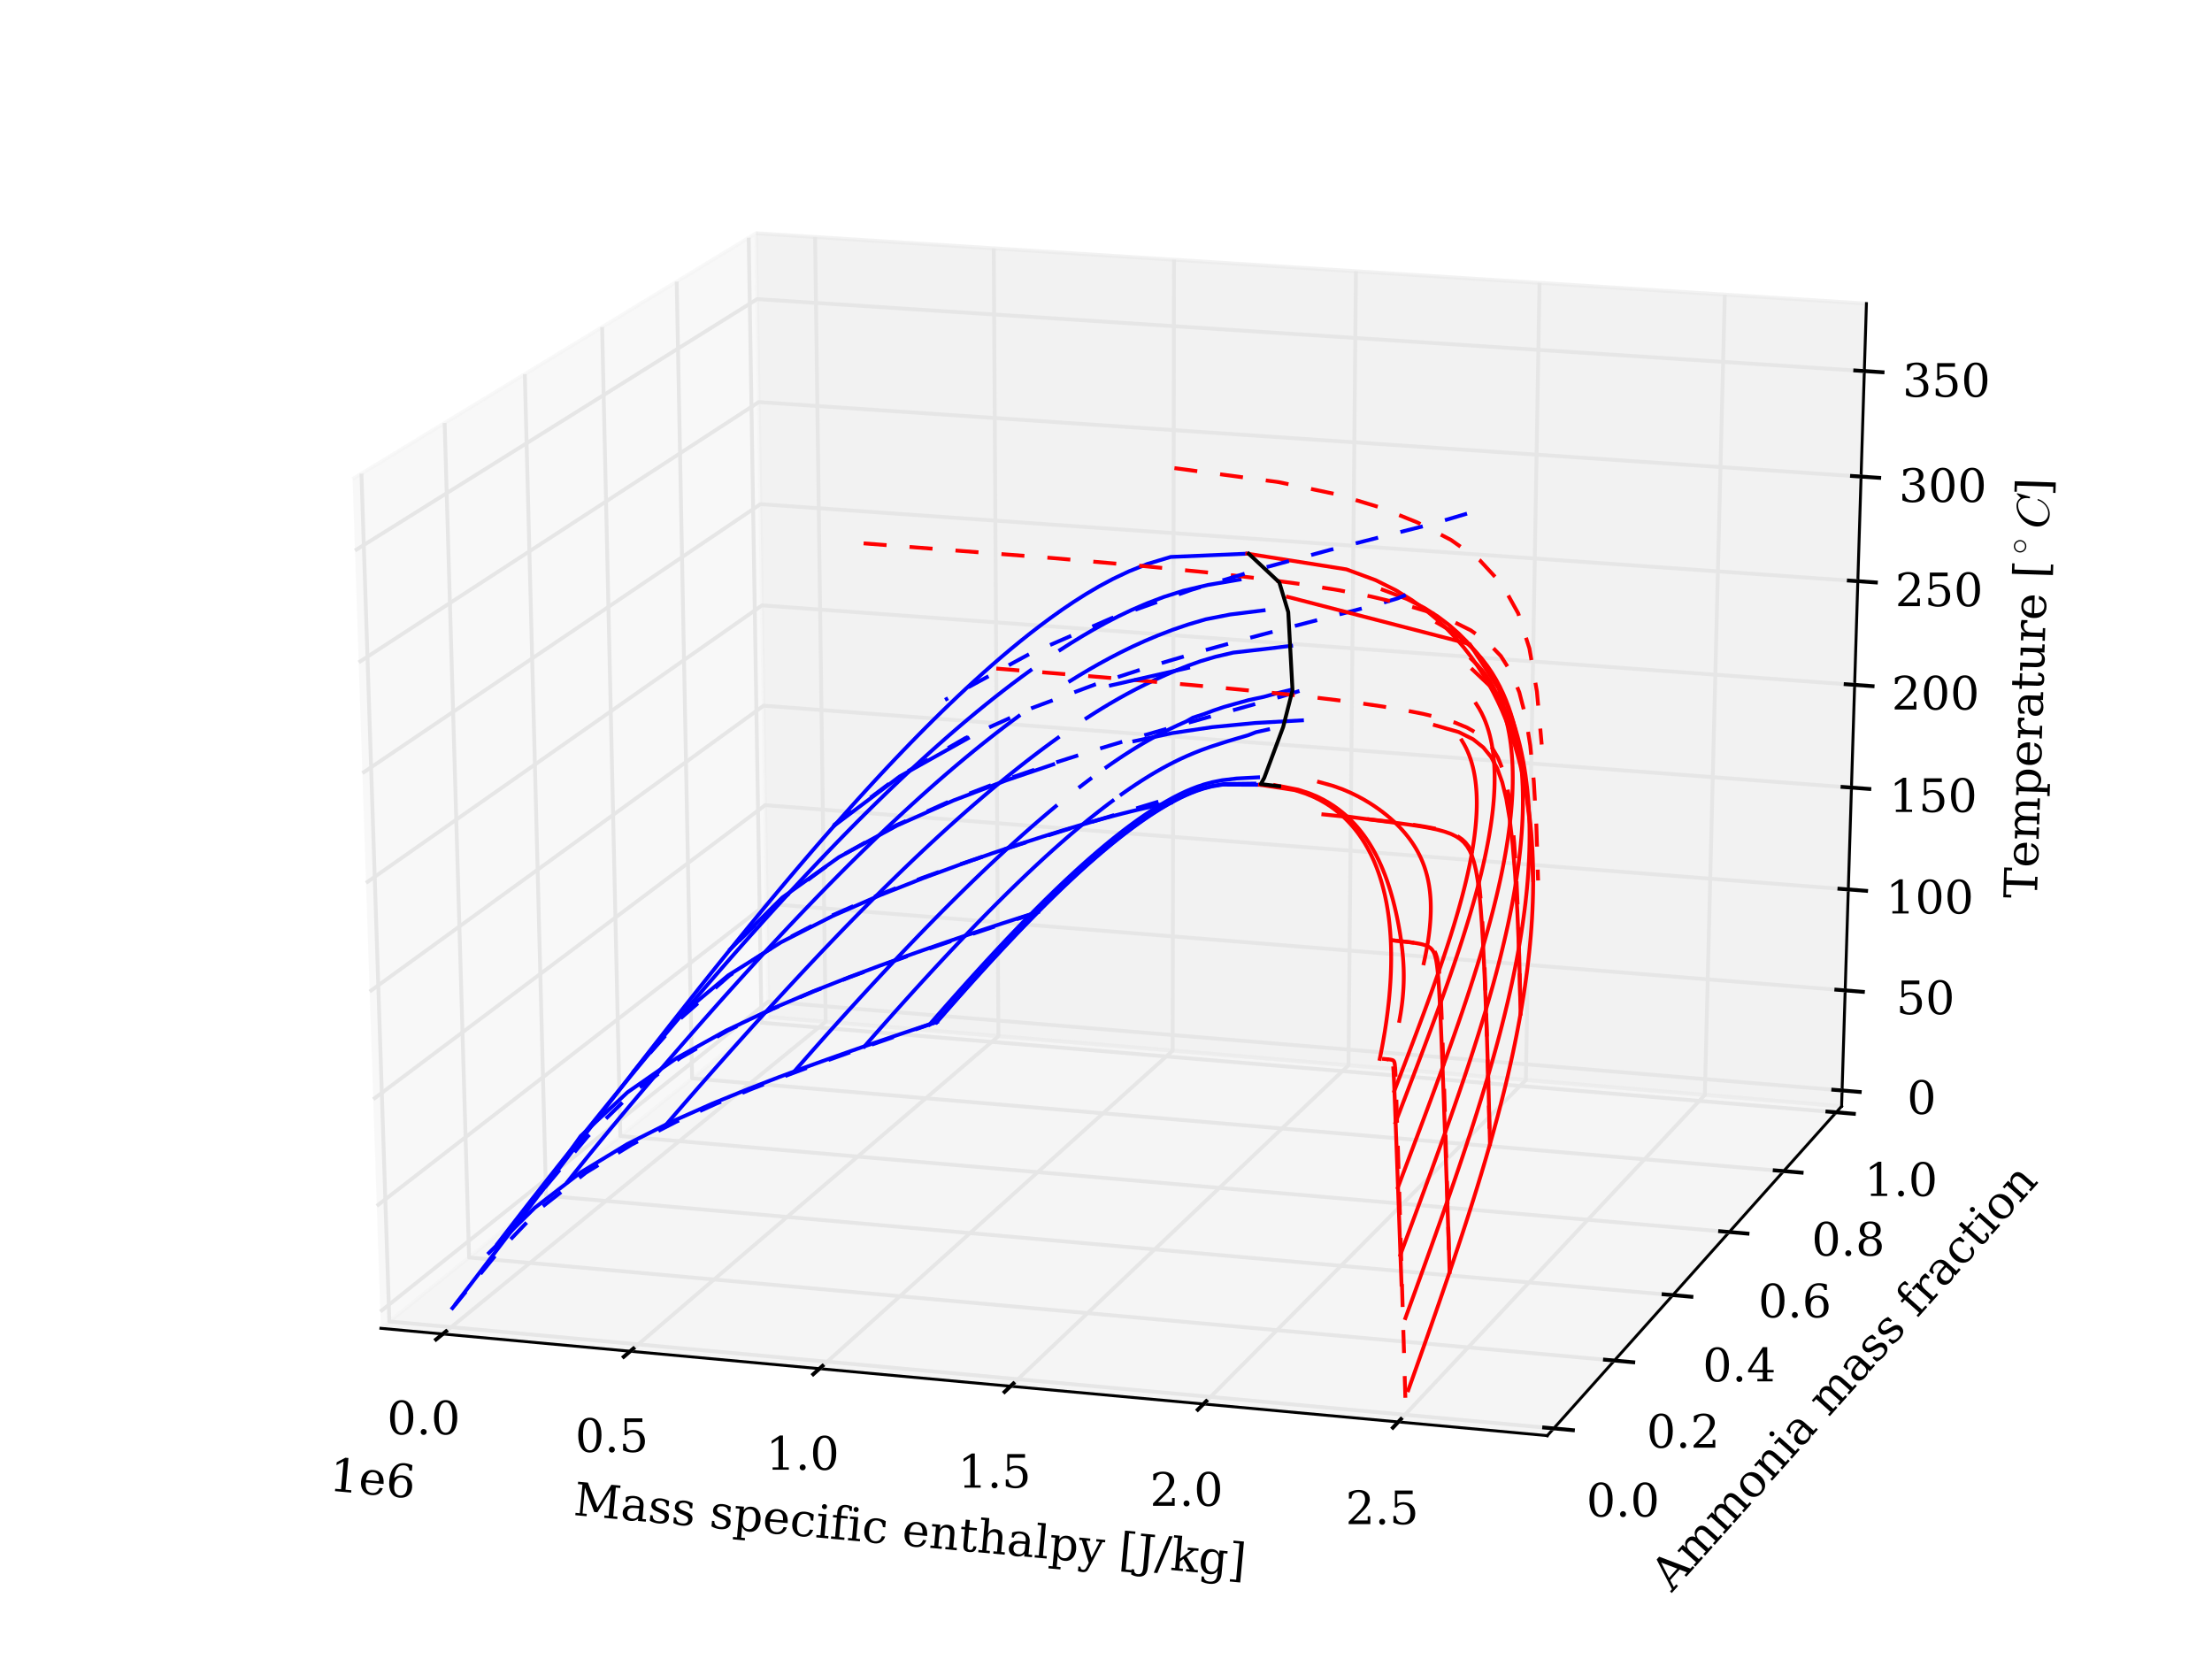 <?xml version="1.0" encoding="utf-8" standalone="no"?>
<!DOCTYPE svg PUBLIC "-//W3C//DTD SVG 1.1//EN"
  "http://www.w3.org/Graphics/SVG/1.1/DTD/svg11.dtd">
<!-- Created with matplotlib (http://matplotlib.org/) -->
<svg height="432pt" version="1.1" viewBox="0 0 576 432" width="576pt" xmlns="http://www.w3.org/2000/svg" xmlns:xlink="http://www.w3.org/1999/xlink">
 <defs>
  <style type="text/css">
*{stroke-linecap:butt;stroke-linejoin:round;}
  </style>
 </defs>
 <g id="figure_1">
  <g id="patch_1">
   <path d="
M0 432
L576 432
L576 0
L0 0
z
" style="fill:#ffffff;"/>
  </g>
  <g id="patch_2">
   <path d="
M12.96 419.04
L563.04 419.04
L563.04 12.96
L12.96 12.96
z
" style="fill:#ffffff;"/>
  </g>
  <g id="pane3d_1">
   <g id="patch_3">
    <path d="
M99.176 345.89
L200.135 264.83
L196.881 60.743
L91.814 124.728" style="fill:#f2f2f2;opacity:0.5;stroke:#f2f2f2;stroke-linejoin:miter;"/>
   </g>
  </g>
  <g id="pane3d_2">
   <g id="patch_4">
    <path d="
M200.135 264.83
L479.547 288.079
L486.012 79.052
L196.881 60.743" style="fill:#e6e6e6;opacity:0.5;stroke:#e6e6e6;stroke-linejoin:miter;"/>
   </g>
  </g>
  <g id="pane3d_3">
   <g id="patch_5">
    <path d="
M99.176 345.89
L402.907 373.839
L479.547 288.079
L200.135 264.83" style="fill:#ececec;opacity:0.5;stroke:#ececec;stroke-linejoin:miter;"/>
   </g>
  </g>
  <g id="axis3d_1">
   <g id="line2d_1">
    <path d="
M99.176 345.89
L402.907 373.839" style="fill:none;stroke:#000000;stroke-linecap:square;stroke-width:0.75;"/>
   </g>
   <g id="text_1">
    <!-- Mass specific enthalpy [J/kg] -->
    <defs>
     <path d="
M54.203 25
L15.484 25
L15.484 24.609
Q15.484 14.109 19.438 8.766
Q23.391 3.422 31.109 3.422
Q37.016 3.422 40.797 6.516
Q44.578 9.625 46.094 15.719
L53.328 15.719
Q51.172 7.172 45.375 2.875
Q39.594 -1.422 30.172 -1.422
Q18.797 -1.422 11.891 6.078
Q4.984 13.578 4.984 25.984
Q4.984 38.281 11.766 45.797
Q18.562 53.328 29.594 53.328
Q41.359 53.328 47.656 46.062
Q53.953 38.812 54.203 25
M43.609 30.172
Q43.312 39.266 39.766 43.875
Q36.234 48.484 29.594 48.484
Q23.391 48.484 19.828 43.844
Q16.266 39.203 15.484 30.172
z
" id="BitstreamVeraSerif-Roman-65"/>
     <path d="
M43.016 63.719
L38.281 63.719
Q38.234 67.391 36.203 69.281
Q34.188 71.188 30.328 71.188
Q25.297 71.188 23.234 68.422
Q21.188 65.672 21.188 58.594
L21.188 51.906
L35.688 51.906
L35.688 46.688
L21.188 46.688
L21.188 5.172
L32.719 5.172
L32.719 0
L3.609 0
L3.609 5.172
L12.203 5.172
L12.203 46.688
L3.609 46.688
L3.609 51.906
L12.203 51.906
L12.203 58.406
Q12.203 67.094 16.719 71.531
Q21.234 75.984 29.984 75.984
Q33.25 75.984 36.516 75.391
Q39.797 74.812 43.016 73.578
z
" id="BitstreamVeraSerif-Roman-66"/>
     <path d="
M10.797 46.688
L2.875 46.688
L2.875 51.906
L10.797 51.906
L10.797 68.016
L19.828 68.016
L19.828 51.906
L36.719 51.906
L36.719 46.688
L19.828 46.688
L19.828 13.719
Q19.828 7.125 21.094 5.266
Q22.359 3.422 25.781 3.422
Q29.297 3.422 30.906 5.484
Q32.516 7.562 32.625 12.203
L39.406 12.203
Q39.016 5.125 35.547 1.844
Q32.078 -1.422 25 -1.422
Q17.234 -1.422 14.016 2.016
Q10.797 5.469 10.797 13.719
z
" id="BitstreamVeraSerif-Roman-74"/>
     <path d="
M5.609 2.875
L5.609 14.984
L10.797 14.984
Q10.984 9.188 14.422 6.297
Q17.875 3.422 24.609 3.422
Q30.672 3.422 33.844 5.688
Q37.016 7.953 37.016 12.312
Q37.016 15.719 34.688 17.812
Q32.375 19.922 24.906 22.312
L18.406 24.516
Q11.719 26.656 8.719 29.875
Q5.719 33.109 5.719 38.094
Q5.719 45.219 10.938 49.266
Q16.156 53.328 25.391 53.328
Q29.5 53.328 34.031 52.25
Q38.578 51.172 43.406 49.125
L43.406 37.797
L38.234 37.797
Q38.031 42.828 34.703 45.656
Q31.391 48.484 25.688 48.484
Q20.016 48.484 17.109 46.484
Q14.203 44.484 14.203 40.484
Q14.203 37.203 16.406 35.219
Q18.609 33.25 25.203 31.203
L32.328 29
Q39.703 26.703 42.938 23.266
Q46.188 19.828 46.188 14.406
Q46.188 7.031 40.547 2.797
Q34.906 -1.422 25 -1.422
Q19.969 -1.422 15.188 -0.344
Q10.406 0.734 5.609 2.875" id="BitstreamVeraSerif-Roman-73"/>
     <path d="
M39.797 16.312
L39.797 27.297
L28.219 27.297
Q21.531 27.297 18.25 24.406
Q14.984 21.531 14.984 15.578
Q14.984 10.156 18.297 6.984
Q21.625 3.812 27.297 3.812
Q32.906 3.812 36.344 7.281
Q39.797 10.75 39.797 16.312
M48.781 32.422
L48.781 5.172
L56.781 5.172
L56.781 0
L39.797 0
L39.797 5.609
Q36.812 2 32.906 0.281
Q29 -1.422 23.781 -1.422
Q15.141 -1.422 10.062 3.172
Q4.984 7.766 4.984 15.578
Q4.984 23.641 10.797 28.078
Q16.609 32.516 27.203 32.516
L39.797 32.516
L39.797 36.078
Q39.797 42 36.203 45.234
Q32.625 48.484 26.125 48.484
Q20.75 48.484 17.578 46.047
Q14.406 43.609 13.625 38.812
L8.984 38.812
L8.984 49.312
Q13.672 51.312 18.094 52.312
Q22.516 53.328 26.703 53.328
Q37.5 53.328 43.141 47.969
Q48.781 42.625 48.781 32.422" id="BitstreamVeraSerif-Roman-61"/>
     <path d="
M20.516 28.516
L20.516 23.391
Q20.516 14.016 24.094 9.109
Q27.688 4.203 34.516 4.203
Q41.406 4.203 44.938 9.719
Q48.484 15.234 48.484 25.984
Q48.484 36.766 44.938 42.234
Q41.406 47.703 34.516 47.703
Q27.688 47.703 24.094 42.766
Q20.516 37.844 20.516 28.516
M11.531 46.688
L2.875 46.688
L2.875 51.906
L20.516 51.906
L20.516 43.797
Q23.141 48.688 27.219 51
Q31.297 53.328 37.312 53.328
Q46.875 53.328 52.922 45.75
Q58.984 38.188 58.984 25.984
Q58.984 13.766 52.922 6.172
Q46.875 -1.422 37.312 -1.422
Q31.297 -1.422 27.219 0.891
Q23.141 3.219 20.516 8.109
L20.516 -15.578
L29 -15.578
L29 -20.797
L2.875 -20.797
L2.875 -15.578
L11.531 -15.578
z
" id="BitstreamVeraSerif-Roman-70"/>
     <path id="BitstreamVeraSerif-Roman-20"/>
     <path d="
M5.516 0
L5.516 5.172
L14.797 5.172
L14.797 67.672
L4.984 67.672
L4.984 72.906
L26.219 72.906
L51.812 21
L77.391 72.906
L97.312 72.906
L97.312 67.672
L87.594 67.672
L87.594 5.172
L96.922 5.172
L96.922 0
L68.406 0
L68.406 5.172
L77.688 5.172
L77.688 61.531
L52.688 10.688
L45.797 10.688
L20.797 61.531
L20.797 5.172
L30.078 5.172
L30.078 0
z
" id="BitstreamVeraSerif-Roman-4d"/>
     <path d="
M51.422 15.578
Q49.516 7.281 44.094 2.922
Q38.672 -1.422 30.078 -1.422
Q18.75 -1.422 11.859 6.078
Q4.984 13.578 4.984 25.984
Q4.984 38.422 11.859 45.875
Q18.75 53.328 30.078 53.328
Q35.016 53.328 39.891 52.172
Q44.781 51.031 49.703 48.688
L49.703 35.406
L44.484 35.406
Q43.453 42.234 40.016 45.359
Q36.578 48.484 30.172 48.484
Q22.906 48.484 19.188 42.844
Q15.484 37.203 15.484 25.984
Q15.484 14.75 19.172 9.078
Q22.859 3.422 30.172 3.422
Q35.984 3.422 39.453 6.438
Q42.922 9.469 44.188 15.578
z
" id="BitstreamVeraSerif-Roman-63"/>
     <path d="
M4.109 0
L4.109 5.172
L12.203 5.172
L12.203 70.797
L3.609 70.797
L3.609 75.984
L21.188 75.984
L21.188 42.672
Q23.688 47.953 27.656 50.641
Q31.641 53.328 36.922 53.328
Q45.516 53.328 49.562 48.391
Q53.609 43.453 53.609 33.016
L53.609 5.172
L61.625 5.172
L61.625 0
L36.812 0
L36.812 5.172
L44.578 5.172
L44.578 30.172
Q44.578 39.703 42.25 43.188
Q39.938 46.688 33.984 46.688
Q27.734 46.688 24.453 42.141
Q21.188 37.594 21.188 28.906
L21.188 5.172
L29 5.172
L29 0
z
" id="BitstreamVeraSerif-Roman-68"/>
     <path d="
M9.719 68.016
Q9.719 70.266 11.344 71.922
Q12.984 73.578 15.281 73.578
Q17.531 73.578 19.156 71.922
Q20.797 70.266 20.797 68.016
Q20.797 65.719 19.188 64.109
Q17.578 62.5 15.281 62.5
Q12.984 62.5 11.344 64.109
Q9.719 65.719 9.719 68.016
M21.188 5.172
L29.688 5.172
L29.688 0
L3.609 0
L3.609 5.172
L12.203 5.172
L12.203 46.688
L3.609 46.688
L3.609 51.906
L21.188 51.906
z
" id="BitstreamVeraSerif-Roman-69"/>
     <path d="
M21.578 -9.516
L25 -0.875
L5.609 46.688
L-0.297 46.688
L-0.297 51.906
L23.578 51.906
L23.578 46.688
L15.281 46.688
L29.891 10.984
L44.484 46.688
L36.719 46.688
L36.719 51.906
L56.203 51.906
L56.203 46.688
L50.391 46.688
L26.609 -11.719
Q24.172 -17.781 21.188 -20
Q18.219 -22.219 12.797 -22.219
Q10.5 -22.219 8.078 -21.828
Q5.672 -21.438 3.219 -20.703
L3.219 -10.797
L7.812 -10.797
Q8.109 -14.109 9.5 -15.547
Q10.891 -17 13.812 -17
Q16.5 -17 18.141 -15.5
Q19.781 -14.016 21.578 -9.516" id="BitstreamVeraSerif-Roman-79"/>
     <path d="
M-8.406 -17.484
L-8.406 -6
L-2.828 -6
Q-2.688 -10.844 -0.531 -13.203
Q1.609 -15.578 5.906 -15.578
Q11.719 -15.578 14.016 -11.906
Q16.312 -8.25 16.312 2.391
L16.312 67.672
L4.984 67.672
L4.984 72.906
L35.5 72.906
L35.5 67.672
L26.219 67.672
L26.219 2
Q26.219 -10.062 21.375 -15.422
Q16.547 -20.797 5.812 -20.797
Q2.344 -20.797 -1.234 -19.969
Q-4.828 -19.141 -8.406 -17.484" id="BitstreamVeraSerif-Roman-4a"/>
     <path d="
M4.109 0
L4.109 5.172
L12.203 5.172
L12.203 46.688
L3.609 46.688
L3.609 51.906
L21.188 51.906
L21.188 42.672
Q23.688 47.953 27.656 50.641
Q31.641 53.328 36.922 53.328
Q45.516 53.328 49.562 48.391
Q53.609 43.453 53.609 33.016
L53.609 5.172
L61.625 5.172
L61.625 0
L36.812 0
L36.812 5.172
L44.578 5.172
L44.578 30.172
Q44.578 39.703 42.234 43.234
Q39.891 46.781 33.984 46.781
Q27.734 46.781 24.453 42.203
Q21.188 37.641 21.188 28.906
L21.188 5.172
L29 5.172
L29 0
z
" id="BitstreamVeraSerif-Roman-6e"/>
     <path d="
M8.594 75.984
L31.297 75.984
L31.297 70.797
L17.922 70.797
L17.922 -8.016
L31.297 -8.016
L31.297 -13.188
L8.594 -13.188
z
" id="BitstreamVeraSerif-Roman-5b"/>
     <path d="
M30.422 75.984
L30.422 -13.188
L7.719 -13.188
L7.719 -8.016
L21.094 -8.016
L21.094 70.797
L7.719 70.797
L7.719 75.984
z
" id="BitstreamVeraSerif-Roman-5d"/>
     <path d="
M28.609 0
L3.422 0
L3.422 5.172
L11.531 5.172
L11.531 70.797
L2.875 70.797
L2.875 75.984
L20.516 75.984
L20.516 26.516
L42.391 46.688
L34.906 46.688
L34.906 51.906
L58.406 51.906
L58.406 46.688
L49.516 46.688
L34.078 32.422
L53.812 5.172
L61.281 5.172
L61.281 0
L35.688 0
L35.688 5.172
L43.109 5.172
L27.594 26.516
L20.516 19.922
L20.516 5.172
L28.609 5.172
z
" id="BitstreamVeraSerif-Roman-6b"/>
     <path d="
M20.516 5.172
L29 5.172
L29 0
L2.875 0
L2.875 5.172
L11.531 5.172
L11.531 70.797
L2.875 70.797
L2.875 75.984
L20.516 75.984
z
" id="BitstreamVeraSerif-Roman-6c"/>
     <path d="
M25.875 72.906
L33.688 72.906
L7.812 -9.281
L0 -9.281
z
" id="BitstreamVeraSerif-Roman-2f"/>
     <path d="
M52.484 46.688
L52.484 1.125
Q52.484 -10.062 46.328 -16.141
Q40.188 -22.219 28.812 -22.219
Q23.688 -22.219 19 -21.281
Q14.312 -20.359 10.016 -18.5
L10.016 -7.625
L14.703 -7.625
Q15.578 -12.703 18.844 -15.047
Q22.125 -17.391 28.219 -17.391
Q36.141 -17.391 39.812 -12.922
Q43.5 -8.453 43.5 1.125
L43.5 8.109
Q40.875 3.219 36.797 0.891
Q32.719 -1.422 26.703 -1.422
Q17.141 -1.422 11.062 6.172
Q4.984 13.766 4.984 25.984
Q4.984 38.188 11.031 45.75
Q17.094 53.328 26.703 53.328
Q32.719 53.328 36.797 51
Q40.875 48.688 43.5 43.797
L43.5 51.906
L61.078 51.906
L61.078 46.688
z

M43.5 28.516
Q43.5 37.844 39.906 42.766
Q36.328 47.703 29.5 47.703
Q22.562 47.703 19.016 42.234
Q15.484 36.766 15.484 25.984
Q15.484 15.234 19.016 9.719
Q22.562 4.203 29.5 4.203
Q36.328 4.203 39.906 9.109
Q43.5 14.016 43.5 23.391
z
" id="BitstreamVeraSerif-Roman-67"/>
    </defs>
    <g transform="translate(149.15 394.492)rotate(-354.743)scale(0.12 -0.12)">
     <use xlink:href="#BitstreamVeraSerif-Roman-4d"/>
     <use x="102.393" xlink:href="#BitstreamVeraSerif-Roman-61"/>
     <use x="162.012" xlink:href="#BitstreamVeraSerif-Roman-73"/>
     <use x="213.33" xlink:href="#BitstreamVeraSerif-Roman-73"/>
     <use x="264.648" xlink:href="#BitstreamVeraSerif-Roman-20"/>
     <use x="296.436" xlink:href="#BitstreamVeraSerif-Roman-73"/>
     <use x="347.754" xlink:href="#BitstreamVeraSerif-Roman-70"/>
     <use x="411.768" xlink:href="#BitstreamVeraSerif-Roman-65"/>
     <use x="470.947" xlink:href="#BitstreamVeraSerif-Roman-63"/>
     <use x="526.953" xlink:href="#BitstreamVeraSerif-Roman-69"/>
     <use x="558.936" xlink:href="#BitstreamVeraSerif-Roman-66"/>
     <use x="595.947" xlink:href="#BitstreamVeraSerif-Roman-69"/>
     <use x="627.93" xlink:href="#BitstreamVeraSerif-Roman-63"/>
     <use x="683.936" xlink:href="#BitstreamVeraSerif-Roman-20"/>
     <use x="715.723" xlink:href="#BitstreamVeraSerif-Roman-65"/>
     <use x="774.902" xlink:href="#BitstreamVeraSerif-Roman-6e"/>
     <use x="839.307" xlink:href="#BitstreamVeraSerif-Roman-74"/>
     <use x="879.492" xlink:href="#BitstreamVeraSerif-Roman-68"/>
     <use x="943.896" xlink:href="#BitstreamVeraSerif-Roman-61"/>
     <use x="1003.516" xlink:href="#BitstreamVeraSerif-Roman-6c"/>
     <use x="1035.498" xlink:href="#BitstreamVeraSerif-Roman-70"/>
     <use x="1099.512" xlink:href="#BitstreamVeraSerif-Roman-79"/>
     <use x="1156.006" xlink:href="#BitstreamVeraSerif-Roman-20"/>
     <use x="1187.793" xlink:href="#BitstreamVeraSerif-Roman-5b"/>
     <use x="1226.807" xlink:href="#BitstreamVeraSerif-Roman-4a"/>
     <use x="1266.895" xlink:href="#BitstreamVeraSerif-Roman-2f"/>
     <use x="1300.586" xlink:href="#BitstreamVeraSerif-Roman-6b"/>
     <use x="1361.182" xlink:href="#BitstreamVeraSerif-Roman-67"/>
     <use x="1425.195" xlink:href="#BitstreamVeraSerif-Roman-5d"/>
    </g>
   </g>
   <g id="text_2">
    <!-- 1e6 -->
    <defs>
     <path d="
M14.203 0
L14.203 5.172
L26.906 5.172
L26.906 65.828
L12.203 56.297
L12.203 62.703
L29.984 74.219
L36.719 74.219
L36.719 5.172
L49.422 5.172
L49.422 0
z
" id="BitstreamVeraSerif-Roman-31"/>
     <path d="
M32.719 3.422
Q39.594 3.422 43.297 8.469
Q47.016 13.531 47.016 23
Q47.016 32.469 43.297 37.516
Q39.594 42.578 32.719 42.578
Q25.734 42.578 22.062 37.688
Q18.406 32.812 18.406 23.578
Q18.406 13.875 22.109 8.641
Q25.828 3.422 32.719 3.422
M16.797 40.141
Q20.125 43.797 24.312 45.594
Q28.516 47.406 33.797 47.406
Q44.672 47.406 51 40.859
Q57.328 34.328 57.328 23
Q57.328 11.922 50.516 5.25
Q43.703 -1.422 32.328 -1.422
Q19.969 -1.422 13.328 7.781
Q6.688 17 6.688 34.078
Q6.688 53.219 14.547 63.719
Q22.406 74.219 36.719 74.219
Q40.578 74.219 44.828 73.484
Q49.078 72.75 53.516 71.297
L53.516 59.281
L48 59.281
Q47.406 64.203 44.234 66.797
Q41.062 69.391 35.688 69.391
Q26.219 69.391 21.578 62.203
Q16.938 55.031 16.797 40.141" id="BitstreamVeraSerif-Roman-36"/>
    </defs>
    <g transform="translate(85.53 388.127)rotate(-354.743)scale(0.12 -0.12)">
     <use xlink:href="#BitstreamVeraSerif-Roman-31"/>
     <use x="63.623" xlink:href="#BitstreamVeraSerif-Roman-65"/>
     <use x="122.803" xlink:href="#BitstreamVeraSerif-Roman-36"/>
    </g>
   </g>
   <g id="Line3DCollection_1">
    <path d="
M115.296 347.374
L215.001 266.067
L212.25 61.716" style="fill:none;stroke:#e6e6e6;"/>
    <path d="
M164.103 351.865
L259.986 269.81
L258.768 64.662" style="fill:none;stroke:#e6e6e6;"/>
    <path d="
M213.381 356.399
L305.366 273.586
L305.709 67.634" style="fill:none;stroke:#e6e6e6;"/>
    <path d="
M263.137 360.978
L351.148 277.396
L353.079 70.634" style="fill:none;stroke:#e6e6e6;"/>
    <path d="
M313.377 365.6
L397.336 281.239
L400.885 73.661" style="fill:none;stroke:#e6e6e6;"/>
    <path d="
M364.108 370.269
L443.936 285.116
L449.132 76.717" style="fill:none;stroke:#e6e6e6;"/>
   </g>
   <g id="xtick_1">
    <g id="line2d_2">
     <path d="
M116.169 346.662
L113.546 348.8" style="fill:none;stroke:#000000;stroke-linecap:square;"/>
    </g>
    <g id="text_3">
     <!-- 0.0 -->
     <defs>
      <path d="
M31.781 3.422
Q39.266 3.422 42.969 11.625
Q46.688 19.828 46.688 36.375
Q46.688 52.984 42.969 61.188
Q39.266 69.391 31.781 69.391
Q24.312 69.391 20.594 61.188
Q16.891 52.984 16.891 36.375
Q16.891 19.828 20.594 11.625
Q24.312 3.422 31.781 3.422
M31.781 -1.422
Q19.922 -1.422 13.25 8.531
Q6.594 18.5 6.594 36.375
Q6.594 54.297 13.25 64.25
Q19.922 74.219 31.781 74.219
Q43.703 74.219 50.344 64.25
Q56.984 54.297 56.984 36.375
Q56.984 18.5 50.344 8.531
Q43.703 -1.422 31.781 -1.422" id="BitstreamVeraSerif-Roman-30"/>
      <path d="
M9.422 5.078
Q9.422 7.812 11.281 9.719
Q13.141 11.625 15.922 11.625
Q18.609 11.625 20.5 9.719
Q22.406 7.812 22.406 5.078
Q22.406 2.391 20.5 0.484
Q18.609 -1.422 15.922 -1.422
Q13.141 -1.422 11.281 0.453
Q9.422 2.344 9.422 5.078" id="BitstreamVeraSerif-Roman-2e"/>
     </defs>
     <g transform="translate(100.78 373.487)scale(0.12 -0.12)">
      <use xlink:href="#BitstreamVeraSerif-Roman-30"/>
      <use x="63.623" xlink:href="#BitstreamVeraSerif-Roman-2e"/>
      <use x="95.41" xlink:href="#BitstreamVeraSerif-Roman-30"/>
     </g>
    </g>
   </g>
   <g id="xtick_2">
    <g id="line2d_3">
     <path d="
M164.943 351.146
L162.42 353.305" style="fill:none;stroke:#000000;stroke-linecap:square;"/>
    </g>
    <g id="text_4">
     <!-- 0.5 -->
     <defs>
      <path d="
M50.297 72.906
L50.297 64.891
L16.891 64.891
L16.891 44
Q19.438 45.75 22.828 46.625
Q26.219 47.516 30.422 47.516
Q42.234 47.516 49.062 40.969
Q55.906 34.422 55.906 23.094
Q55.906 11.531 49 5.047
Q42.094 -1.422 29.594 -1.422
Q24.562 -1.422 19.281 -0.188
Q14.016 1.031 8.5 3.516
L8.5 17.672
L14.016 17.672
Q14.453 10.75 18.422 7.078
Q22.406 3.422 29.594 3.422
Q37.312 3.422 41.453 8.5
Q45.609 13.578 45.609 23.094
Q45.609 32.562 41.484 37.609
Q37.359 42.672 29.594 42.672
Q25.203 42.672 21.844 41.109
Q18.5 39.547 15.922 36.281
L11.719 36.281
L11.719 72.906
z
" id="BitstreamVeraSerif-Roman-35"/>
     </defs>
     <g transform="translate(149.786 378.075)scale(0.12 -0.12)">
      <use xlink:href="#BitstreamVeraSerif-Roman-30"/>
      <use x="63.623" xlink:href="#BitstreamVeraSerif-Roman-2e"/>
      <use x="95.41" xlink:href="#BitstreamVeraSerif-Roman-35"/>
     </g>
    </g>
   </g>
   <g id="xtick_3">
    <g id="line2d_4">
     <path d="
M214.187 355.674
L211.765 357.854" style="fill:none;stroke:#000000;stroke-linecap:square;"/>
    </g>
    <g id="text_5">
     <!-- 1.0 -->
     <g transform="translate(199.474 382.708)scale(0.12 -0.12)">
      <use xlink:href="#BitstreamVeraSerif-Roman-31"/>
      <use x="63.623" xlink:href="#BitstreamVeraSerif-Roman-2e"/>
      <use x="95.41" xlink:href="#BitstreamVeraSerif-Roman-30"/>
     </g>
    </g>
   </g>
   <g id="xtick_4">
    <g id="line2d_5">
     <path d="
M263.908 360.245
L261.59 362.446" style="fill:none;stroke:#000000;stroke-linecap:square;"/>
    </g>
    <g id="text_6">
     <!-- 1.5 -->
     <g transform="translate(249.434 387.385)scale(0.12 -0.12)">
      <use xlink:href="#BitstreamVeraSerif-Roman-31"/>
      <use x="63.623" xlink:href="#BitstreamVeraSerif-Roman-2e"/>
      <use x="95.41" xlink:href="#BitstreamVeraSerif-Roman-35"/>
     </g>
    </g>
   </g>
   <g id="xtick_5">
    <g id="line2d_6">
     <path d="
M314.113 364.861
L311.901 367.084" style="fill:none;stroke:#000000;stroke-linecap:square;"/>
    </g>
    <g id="text_7">
     <!-- 2.0 -->
     <defs>
      <path d="
M12.797 55.516
L7.328 55.516
L7.328 68.5
Q12.547 71.297 17.844 72.75
Q23.141 74.219 28.219 74.219
Q39.594 74.219 46.188 68.703
Q52.781 63.188 52.781 53.719
Q52.781 43.016 37.844 28.125
Q36.672 27 36.078 26.422
L17.672 8.016
L48.094 8.016
L48.094 17
L53.812 17
L53.812 0
L6.781 0
L6.781 5.328
L28.906 27.391
Q36.234 34.719 39.359 40.844
Q42.484 46.969 42.484 53.719
Q42.484 61.078 38.641 65.234
Q34.812 69.391 28.078 69.391
Q21.094 69.391 17.281 65.922
Q13.484 62.453 12.797 55.516" id="BitstreamVeraSerif-Roman-32"/>
     </defs>
     <g transform="translate(299.428 392.108)scale(0.12 -0.12)">
      <use xlink:href="#BitstreamVeraSerif-Roman-32"/>
      <use x="63.623" xlink:href="#BitstreamVeraSerif-Roman-2e"/>
      <use x="95.41" xlink:href="#BitstreamVeraSerif-Roman-30"/>
     </g>
    </g>
   </g>
   <g id="xtick_6">
    <g id="line2d_7">
     <path d="
M364.809 369.522
L362.704 371.766" style="fill:none;stroke:#000000;stroke-linecap:square;"/>
    </g>
    <g id="text_8">
     <!-- 2.5 -->
     <g transform="translate(350.37 396.877)scale(0.12 -0.12)">
      <use xlink:href="#BitstreamVeraSerif-Roman-32"/>
      <use x="63.623" xlink:href="#BitstreamVeraSerif-Roman-2e"/>
      <use x="95.41" xlink:href="#BitstreamVeraSerif-Roman-35"/>
     </g>
    </g>
   </g>
  </g>
  <g id="axis3d_2">
   <g id="line2d_8">
    <path d="
M479.547 288.079
L402.907 373.839" style="fill:none;stroke:#000000;stroke-linecap:square;stroke-width:0.75;"/>
   </g>
   <g id="text_9">
    <!-- Ammonia mass fraction -->
    <defs>
     <path d="
M51.812 41.797
Q54.391 47.516 58.422 50.422
Q62.453 53.328 67.828 53.328
Q75.984 53.328 79.984 48.266
Q83.984 43.219 83.984 33.016
L83.984 5.172
L92.094 5.172
L92.094 0
L67.188 0
L67.188 5.172
L75 5.172
L75 31.984
Q75 39.938 72.656 43.312
Q70.312 46.688 64.891 46.688
Q58.891 46.688 55.734 42.141
Q52.594 37.594 52.594 28.906
L52.594 5.172
L60.406 5.172
L60.406 0
L35.797 0
L35.797 5.172
L43.609 5.172
L43.609 32.328
Q43.609 40.094 41.266 43.391
Q38.922 46.688 33.5 46.688
Q27.484 46.688 24.328 42.141
Q21.188 37.594 21.188 28.906
L21.188 5.172
L29 5.172
L29 0
L4.109 0
L4.109 5.172
L12.203 5.172
L12.203 46.781
L3.609 46.781
L3.609 51.906
L21.188 51.906
L21.188 42.672
Q23.688 47.859 27.531 50.594
Q31.391 53.328 36.281 53.328
Q42.328 53.328 46.375 50.312
Q50.438 47.312 51.812 41.797" id="BitstreamVeraSerif-Roman-6d"/>
     <path d="
M30.078 3.422
Q37.312 3.422 40.984 9.125
Q44.672 14.844 44.672 25.984
Q44.672 37.109 40.984 42.797
Q37.312 48.484 30.078 48.484
Q22.859 48.484 19.172 42.797
Q15.484 37.109 15.484 25.984
Q15.484 14.844 19.188 9.125
Q22.906 3.422 30.078 3.422
M30.078 -1.422
Q18.75 -1.422 11.859 6.078
Q4.984 13.578 4.984 25.984
Q4.984 38.375 11.844 45.844
Q18.703 53.328 30.078 53.328
Q41.453 53.328 48.312 45.844
Q55.172 38.375 55.172 25.984
Q55.172 13.578 48.312 6.078
Q41.453 -1.422 30.078 -1.422" id="BitstreamVeraSerif-Roman-6f"/>
     <path d="
M47.797 52
L47.797 39.016
L42.625 39.016
Q42.391 42.875 40.484 44.781
Q38.578 46.688 34.906 46.688
Q28.266 46.688 24.719 42.094
Q21.188 37.5 21.188 28.906
L21.188 5.172
L31.594 5.172
L31.594 0
L4.109 0
L4.109 5.172
L12.203 5.172
L12.203 46.781
L3.609 46.781
L3.609 51.906
L21.188 51.906
L21.188 42.672
Q23.828 48.094 27.969 50.703
Q32.125 53.328 38.094 53.328
Q40.281 53.328 42.703 52.984
Q45.125 52.641 47.797 52" id="BitstreamVeraSerif-Roman-72"/>
     <path d="
M20.016 26.422
L46.781 26.422
L33.406 61.078
z

M-0.594 0
L-0.594 5.172
L5.812 5.172
L31.781 72.906
L39.984 72.906
L66.016 5.172
L73.188 5.172
L73.188 0
L46.688 0
L46.688 5.172
L54.781 5.172
L48.688 21.188
L18.016 21.188
L11.922 5.172
L19.922 5.172
L19.922 0
z
" id="BitstreamVeraSerif-Roman-41"/>
    </defs>
    <g transform="translate(435.371 414.762)rotate(-48.214)scale(0.12 -0.12)">
     <use xlink:href="#BitstreamVeraSerif-Roman-41"/>
     <use x="72.217" xlink:href="#BitstreamVeraSerif-Roman-6d"/>
     <use x="167.041" xlink:href="#BitstreamVeraSerif-Roman-6d"/>
     <use x="261.865" xlink:href="#BitstreamVeraSerif-Roman-6f"/>
     <use x="322.07" xlink:href="#BitstreamVeraSerif-Roman-6e"/>
     <use x="386.475" xlink:href="#BitstreamVeraSerif-Roman-69"/>
     <use x="418.457" xlink:href="#BitstreamVeraSerif-Roman-61"/>
     <use x="478.076" xlink:href="#BitstreamVeraSerif-Roman-20"/>
     <use x="509.863" xlink:href="#BitstreamVeraSerif-Roman-6d"/>
     <use x="604.688" xlink:href="#BitstreamVeraSerif-Roman-61"/>
     <use x="664.307" xlink:href="#BitstreamVeraSerif-Roman-73"/>
     <use x="715.625" xlink:href="#BitstreamVeraSerif-Roman-73"/>
     <use x="766.943" xlink:href="#BitstreamVeraSerif-Roman-20"/>
     <use x="798.73" xlink:href="#BitstreamVeraSerif-Roman-66"/>
     <use x="835.742" xlink:href="#BitstreamVeraSerif-Roman-72"/>
     <use x="883.545" xlink:href="#BitstreamVeraSerif-Roman-61"/>
     <use x="943.164" xlink:href="#BitstreamVeraSerif-Roman-63"/>
     <use x="999.17" xlink:href="#BitstreamVeraSerif-Roman-74"/>
     <use x="1039.355" xlink:href="#BitstreamVeraSerif-Roman-69"/>
     <use x="1071.338" xlink:href="#BitstreamVeraSerif-Roman-6f"/>
     <use x="1131.543" xlink:href="#BitstreamVeraSerif-Roman-6e"/>
    </g>
   </g>
   <g id="Line3DCollection_2">
    <path d="
M94.118 123.325
L101.383 344.118
L404.586 371.96" style="fill:none;stroke:#e6e6e6;"/>
    <path d="
M115.783 110.131
L122.15 327.444
L420.382 354.285" style="fill:none;stroke:#e6e6e6;"/>
    <path d="
M136.659 97.417
L142.188 311.356
L435.607 337.248" style="fill:none;stroke:#e6e6e6;"/>
    <path d="
M156.789 85.158
L161.533 295.824
L450.291 320.817" style="fill:none;stroke:#e6e6e6;"/>
    <path d="
M176.212 73.33
L180.223 280.818
L464.463 304.959" style="fill:none;stroke:#e6e6e6;"/>
    <path d="
M194.965 61.91
L198.288 266.313
L478.149 289.644" style="fill:none;stroke:#e6e6e6;"/>
   </g>
   <g id="xtick_7">
    <g id="line2d_9">
     <path d="
M402.089 371.73
L409.585 372.419" style="fill:none;stroke:#000000;stroke-linecap:square;"/>
    </g>
    <g id="text_10">
     <!-- 0.0 -->
     <g transform="translate(413.091 394.894)scale(0.12 -0.12)">
      <use xlink:href="#BitstreamVeraSerif-Roman-30"/>
      <use x="63.623" xlink:href="#BitstreamVeraSerif-Roman-2e"/>
      <use x="95.41" xlink:href="#BitstreamVeraSerif-Roman-30"/>
     </g>
    </g>
   </g>
   <g id="xtick_8">
    <g id="line2d_10">
     <path d="
M417.927 354.064
L425.296 354.727" style="fill:none;stroke:#000000;stroke-linecap:square;"/>
    </g>
    <g id="text_11">
     <!-- 0.2 -->
     <g transform="translate(428.753 376.972)scale(0.12 -0.12)">
      <use xlink:href="#BitstreamVeraSerif-Roman-30"/>
      <use x="63.623" xlink:href="#BitstreamVeraSerif-Roman-2e"/>
      <use x="95.41" xlink:href="#BitstreamVeraSerif-Roman-32"/>
     </g>
    </g>
   </g>
   <g id="xtick_9">
    <g id="line2d_11">
     <path d="
M433.192 337.035
L440.439 337.675" style="fill:none;stroke:#000000;stroke-linecap:square;"/>
    </g>
    <g id="text_12">
     <!-- 0.4 -->
     <defs>
      <path d="
M34.906 24.703
L34.906 63.484
L10.016 24.703
z

M56.391 0
L23.188 0
L23.188 5.172
L34.906 5.172
L34.906 19.484
L3.078 19.484
L3.078 24.812
L35.016 74.219
L44.672 74.219
L44.672 24.703
L58.594 24.703
L58.594 19.484
L44.672 19.484
L44.672 5.172
L56.391 5.172
z
" id="BitstreamVeraSerif-Roman-34"/>
     </defs>
     <g transform="translate(443.379 359.697)scale(0.12 -0.12)">
      <use xlink:href="#BitstreamVeraSerif-Roman-30"/>
      <use x="63.623" xlink:href="#BitstreamVeraSerif-Roman-2e"/>
      <use x="95.41" xlink:href="#BitstreamVeraSerif-Roman-34"/>
     </g>
    </g>
   </g>
   <g id="xtick_10">
    <g id="line2d_12">
     <path d="
M447.916 320.612
L455.044 321.228" style="fill:none;stroke:#000000;stroke-linecap:square;"/>
    </g>
    <g id="text_13">
     <!-- 0.6 -->
     <g transform="translate(457.838 343.036)scale(0.12 -0.12)">
      <use xlink:href="#BitstreamVeraSerif-Roman-30"/>
      <use x="63.623" xlink:href="#BitstreamVeraSerif-Roman-2e"/>
      <use x="95.41" xlink:href="#BitstreamVeraSerif-Roman-36"/>
     </g>
    </g>
   </g>
   <g id="xtick_11">
    <g id="line2d_13">
     <path d="
M462.126 304.76
L469.139 305.356" style="fill:none;stroke:#000000;stroke-linecap:square;"/>
    </g>
    <g id="text_14">
     <!-- 0.8 -->
     <defs>
      <path d="
M46.578 19.922
Q46.578 27.734 42.688 32.047
Q38.812 36.375 31.781 36.375
Q24.75 36.375 20.875 32.047
Q17 27.734 17 19.922
Q17 12.062 20.875 7.734
Q24.75 3.422 31.781 3.422
Q38.812 3.422 42.688 7.734
Q46.578 12.062 46.578 19.922
M44.578 55.328
Q44.578 61.969 41.203 65.672
Q37.844 69.391 31.781 69.391
Q25.781 69.391 22.391 65.672
Q19 61.969 19 55.328
Q19 48.641 22.391 44.922
Q25.781 41.219 31.781 41.219
Q37.844 41.219 41.203 44.922
Q44.578 48.641 44.578 55.328
M39.312 38.812
Q47.609 37.703 52.25 32.688
Q56.891 27.688 56.891 19.922
Q56.891 9.672 50.391 4.125
Q43.891 -1.422 31.781 -1.422
Q19.734 -1.422 13.203 4.125
Q6.688 9.672 6.688 19.922
Q6.688 27.688 11.328 32.688
Q15.969 37.703 24.312 38.812
Q16.938 40.141 13 44.406
Q9.078 48.688 9.078 55.328
Q9.078 64.109 15.125 69.156
Q21.188 74.219 31.781 74.219
Q42.391 74.219 48.438 69.156
Q54.5 64.109 54.5 55.328
Q54.5 48.688 50.562 44.406
Q46.625 40.141 39.312 38.812" id="BitstreamVeraSerif-Roman-38"/>
     </defs>
     <g transform="translate(471.747 326.955)scale(0.12 -0.12)">
      <use xlink:href="#BitstreamVeraSerif-Roman-30"/>
      <use x="63.623" xlink:href="#BitstreamVeraSerif-Roman-2e"/>
      <use x="95.41" xlink:href="#BitstreamVeraSerif-Roman-38"/>
     </g>
    </g>
   </g>
   <g id="xtick_12">
    <g id="line2d_14">
     <path d="
M475.849 289.453
L482.751 290.028" style="fill:none;stroke:#000000;stroke-linecap:square;"/>
    </g>
    <g id="text_15">
     <!-- 1.0 -->
     <g transform="translate(485.484 311.426)scale(0.12 -0.12)">
      <use xlink:href="#BitstreamVeraSerif-Roman-31"/>
      <use x="63.623" xlink:href="#BitstreamVeraSerif-Roman-2e"/>
      <use x="95.41" xlink:href="#BitstreamVeraSerif-Roman-30"/>
     </g>
    </g>
   </g>
  </g>
  <g id="axis3d_3">
   <g id="line2d_15">
    <path d="
M479.547 288.079
L486.012 79.052" style="fill:none;stroke:#000000;stroke-linecap:square;stroke-width:0.75;"/>
   </g>
   <g id="text_16">
    <!-- Temperature [$^\circ C$] -->
    <defs>
     <path d="
M35.406 51.906
L52.203 51.906
L52.203 5.172
L60.688 5.172
L60.688 0
L43.219 0
L43.219 9.188
Q40.719 4 36.766 1.281
Q32.812 -1.422 27.594 -1.422
Q18.953 -1.422 14.875 3.484
Q10.797 8.406 10.797 18.891
L10.797 46.688
L2.688 46.688
L2.688 51.906
L19.828 51.906
L19.828 21.688
Q19.828 12.203 22.141 8.688
Q24.469 5.172 30.422 5.172
Q36.672 5.172 39.938 9.766
Q43.219 14.359 43.219 23.094
L43.219 46.688
L35.406 46.688
z
" id="BitstreamVeraSerif-Roman-75"/>
     <path d="
M14.594 21.578
Q14.594 15.578 16.906 11.016
Q19.234 6.453 23.656 3.875
Q28.078 1.312 34.078 1.312
Q40.375 1.312 46.203 4.531
Q52.047 7.766 56.172 13.156
Q60.297 18.562 61.812 24.609
Q62.016 25.203 62.594 25.203
L63.812 25.203
Q64.203 25.203 64.453 24.922
Q64.703 24.656 64.703 24.312
Q64.703 24.219 64.594 24.031
Q62.891 17.094 57.984 11.016
Q53.078 4.938 46.234 1.359
Q39.406 -2.203 32.172 -2.203
Q24.359 -2.203 18.156 1.312
Q11.969 4.828 8.516 11.078
Q5.078 17.328 5.078 25.203
Q5.078 33.594 8.828 41.812
Q12.594 50.047 18.938 56.469
Q25.297 62.891 33.422 66.703
Q41.547 70.516 49.906 70.516
Q53.219 70.516 56.25 69.5
Q59.281 68.5 61.859 66.453
Q64.453 64.406 66.109 61.719
L74.031 70.312
Q74.031 70.516 74.516 70.516
L75.094 70.516
Q75.484 70.516 75.734 70.172
Q75.984 69.828 75.984 69.484
L69.188 42.484
Q69.188 41.797 68.406 41.797
L66.609 41.797
Q65.828 41.797 65.828 42.922
Q66.219 45.125 66.219 48.188
Q66.219 53.078 64.547 57.391
Q62.891 61.719 59.391 64.359
Q55.906 67 50.875 67
Q42.719 67 35.938 62.891
Q29.156 58.797 24.438 52.125
Q19.734 45.453 17.156 37.328
Q14.594 29.203 14.594 21.578" id="Cmmi10-43"/>
     <path d="
M19.094 0
L19.094 5.172
L28.422 5.172
L28.422 67.094
L6.984 67.094
L6.984 55.719
L0.984 55.719
L0.984 72.906
L65.719 72.906
L65.719 55.719
L59.719 55.719
L59.719 67.094
L38.281 67.094
L38.281 5.172
L47.609 5.172
L47.609 0
z
" id="BitstreamVeraSerif-Roman-54"/>
     <path d="
M25 5.609
Q19.828 5.609 15.359 8.219
Q10.891 10.844 8.25 15.375
Q5.609 19.922 5.609 25
Q5.609 30.078 8.25 34.609
Q10.891 39.156 15.359 41.766
Q19.828 44.391 25 44.391
Q30.172 44.391 34.609 41.75
Q39.062 39.109 41.672 34.594
Q44.281 30.078 44.281 25
Q44.281 19.922 41.672 15.406
Q39.062 10.891 34.609 8.25
Q30.172 5.609 25 5.609
M25 9.625
Q31.25 9.625 35.766 14.188
Q40.281 18.75 40.281 25
Q40.281 29 38.203 32.594
Q36.141 36.188 32.625 38.281
Q29.109 40.375 25 40.375
Q21.922 40.375 19.141 39.172
Q16.359 37.984 14.156 35.781
Q11.969 33.594 10.797 30.828
Q9.625 28.078 9.625 25
Q9.625 18.75 14.141 14.188
Q18.656 9.625 25 9.625" id="Cmsy10-b1"/>
    </defs>
    <g transform="translate(530.395 234.04)rotate(-88.229)scale(0.12 -0.12)">
     <use transform="translate(0.0 0.016)" xlink:href="#BitstreamVeraSerif-Roman-54"/>
     <use transform="translate(66.699 0.016)" xlink:href="#BitstreamVeraSerif-Roman-65"/>
     <use transform="translate(125.879 0.016)" xlink:href="#BitstreamVeraSerif-Roman-6d"/>
     <use transform="translate(220.703 0.016)" xlink:href="#BitstreamVeraSerif-Roman-70"/>
     <use transform="translate(284.717 0.016)" xlink:href="#BitstreamVeraSerif-Roman-65"/>
     <use transform="translate(343.896 0.016)" xlink:href="#BitstreamVeraSerif-Roman-72"/>
     <use transform="translate(391.699 0.016)" xlink:href="#BitstreamVeraSerif-Roman-61"/>
     <use transform="translate(451.318 0.016)" xlink:href="#BitstreamVeraSerif-Roman-74"/>
     <use transform="translate(491.504 0.016)" xlink:href="#BitstreamVeraSerif-Roman-75"/>
     <use transform="translate(555.908 0.016)" xlink:href="#BitstreamVeraSerif-Roman-72"/>
     <use transform="translate(603.711 0.016)" xlink:href="#BitstreamVeraSerif-Roman-65"/>
     <use transform="translate(662.891 0.016)" xlink:href="#BitstreamVeraSerif-Roman-20"/>
     <use transform="translate(694.678 0.016)" xlink:href="#BitstreamVeraSerif-Roman-5b"/>
     <use transform="translate(745.982 42.531)scale(0.7)" xlink:href="#Cmsy10-b1"/>
     <use transform="translate(802.35 0.016)" xlink:href="#Cmmi10-43"/>
     <use transform="translate(873.737 0.016)" xlink:href="#BitstreamVeraSerif-Roman-5d"/>
    </g>
   </g>
   <g id="Line3DCollection_3">
    <path d="
M479.675 283.96
L200.071 260.805
L99.031 341.542" style="fill:none;stroke:#e6e6e6;"/>
    <path d="
M480.481 257.9
L199.665 235.341
L98.115 314.022" style="fill:none;stroke:#e6e6e6;"/>
    <path d="
M481.294 231.612
L199.255 209.659
L97.191 286.245" style="fill:none;stroke:#e6e6e6;"/>
    <path d="
M482.114 205.091
L198.842 183.757
L96.257 258.206" style="fill:none;stroke:#e6e6e6;"/>
    <path d="
M482.941 178.335
L198.426 157.632
L95.315 229.902" style="fill:none;stroke:#e6e6e6;"/>
    <path d="
M483.776 151.341
L198.006 131.28
L94.364 201.329" style="fill:none;stroke:#e6e6e6;"/>
    <path d="
M484.618 124.105
L197.582 104.699
L93.403 172.483" style="fill:none;stroke:#e6e6e6;"/>
    <path d="
M485.468 96.625
L197.154 77.886
L92.434 143.36" style="fill:none;stroke:#e6e6e6;"/>
   </g>
   <g id="xtick_13">
    <g id="line2d_16">
     <path d="
M477.377 283.77
L484.272 284.341" style="fill:none;stroke:#000000;stroke-linecap:square;"/>
    </g>
    <g id="text_17">
     <!-- 0 -->
     <g transform="translate(496.578 290.064)scale(0.12 -0.12)">
      <use xlink:href="#BitstreamVeraSerif-Roman-30"/>
     </g>
    </g>
   </g>
   <g id="xtick_14">
    <g id="line2d_17">
     <path d="
M478.173 257.715
L485.099 258.271" style="fill:none;stroke:#000000;stroke-linecap:square;"/>
    </g>
    <g id="text_18">
     <!-- 50 -->
     <g transform="translate(493.765 264.081)scale(0.12 -0.12)">
      <use xlink:href="#BitstreamVeraSerif-Roman-35"/>
      <use x="63.623" xlink:href="#BitstreamVeraSerif-Roman-30"/>
     </g>
    </g>
   </g>
   <g id="xtick_15">
    <g id="line2d_18">
     <path d="
M478.976 231.431
L485.932 231.973" style="fill:none;stroke:#000000;stroke-linecap:square;"/>
    </g>
    <g id="text_19">
     <!-- 100 -->
     <g transform="translate(491.068 237.871)scale(0.12 -0.12)">
      <use xlink:href="#BitstreamVeraSerif-Roman-31"/>
      <use x="63.623" xlink:href="#BitstreamVeraSerif-Roman-30"/>
      <use x="127.246" xlink:href="#BitstreamVeraSerif-Roman-30"/>
     </g>
    </g>
   </g>
   <g id="xtick_16">
    <g id="line2d_19">
     <path d="
M479.786 204.915
L486.773 205.442" style="fill:none;stroke:#000000;stroke-linecap:square;"/>
    </g>
    <g id="text_20">
     <!-- 150 -->
     <g transform="translate(491.973 211.431)scale(0.12 -0.12)">
      <use xlink:href="#BitstreamVeraSerif-Roman-31"/>
      <use x="63.623" xlink:href="#BitstreamVeraSerif-Roman-35"/>
      <use x="127.246" xlink:href="#BitstreamVeraSerif-Roman-30"/>
     </g>
    </g>
   </g>
   <g id="xtick_17">
    <g id="line2d_20">
     <path d="
M480.603 178.165
L487.622 178.675" style="fill:none;stroke:#000000;stroke-linecap:square;"/>
    </g>
    <g id="text_21">
     <!-- 200 -->
     <g transform="translate(492.562 184.757)scale(0.12 -0.12)">
      <use xlink:href="#BitstreamVeraSerif-Roman-32"/>
      <use x="63.623" xlink:href="#BitstreamVeraSerif-Roman-30"/>
      <use x="127.246" xlink:href="#BitstreamVeraSerif-Roman-30"/>
     </g>
    </g>
   </g>
   <g id="xtick_18">
    <g id="line2d_21">
     <path d="
M481.427 151.176
L488.478 151.671" style="fill:none;stroke:#000000;stroke-linecap:square;"/>
    </g>
    <g id="text_22">
     <!-- 250 -->
     <g transform="translate(493.484 157.846)scale(0.12 -0.12)">
      <use xlink:href="#BitstreamVeraSerif-Roman-32"/>
      <use x="63.623" xlink:href="#BitstreamVeraSerif-Roman-35"/>
      <use x="127.246" xlink:href="#BitstreamVeraSerif-Roman-30"/>
     </g>
    </g>
   </g>
   <g id="xtick_19">
    <g id="line2d_22">
     <path d="
M482.258 123.946
L489.342 124.424" style="fill:none;stroke:#000000;stroke-linecap:square;"/>
    </g>
    <g id="text_23">
     <!-- 300 -->
     <defs>
      <path d="
M9.719 69.828
Q15.438 71.969 20.672 73.094
Q25.922 74.219 30.516 74.219
Q41.219 74.219 47.219 69.594
Q53.219 64.984 53.219 56.781
Q53.219 50.203 49.062 45.781
Q44.922 41.359 37.312 39.797
Q46.297 38.531 51.25 33.281
Q56.203 28.031 56.203 19.672
Q56.203 9.469 49.344 4.016
Q42.484 -1.422 29.594 -1.422
Q23.875 -1.422 18.422 -0.188
Q12.984 1.031 7.625 3.516
L7.625 17.672
L13.094 17.672
Q13.578 10.641 17.828 7.031
Q22.078 3.422 29.781 3.422
Q37.25 3.422 41.578 7.734
Q45.906 12.062 45.906 19.578
Q45.906 28.172 41.453 32.594
Q37.016 37.016 28.422 37.016
L23.781 37.016
L23.781 42
L26.219 42
Q34.766 42 39.031 45.531
Q43.312 49.078 43.312 56.203
Q43.312 62.594 39.797 65.984
Q36.281 69.391 29.688 69.391
Q23.094 69.391 19.453 66.266
Q15.828 63.141 15.188 56.984
L9.719 56.984
z
" id="BitstreamVeraSerif-Roman-33"/>
     </defs>
     <g transform="translate(494.464 130.695)scale(0.12 -0.12)">
      <use xlink:href="#BitstreamVeraSerif-Roman-33"/>
      <use x="63.623" xlink:href="#BitstreamVeraSerif-Roman-30"/>
      <use x="127.246" xlink:href="#BitstreamVeraSerif-Roman-30"/>
     </g>
    </g>
   </g>
   <g id="xtick_20">
    <g id="line2d_23">
     <path d="
M483.097 96.471
L490.213 96.933" style="fill:none;stroke:#000000;stroke-linecap:square;"/>
    </g>
    <g id="text_24">
     <!-- 350 -->
     <g transform="translate(495.403 103.302)scale(0.12 -0.12)">
      <use xlink:href="#BitstreamVeraSerif-Roman-33"/>
      <use x="63.623" xlink:href="#BitstreamVeraSerif-Roman-35"/>
      <use x="127.246" xlink:href="#BitstreamVeraSerif-Roman-30"/>
     </g>
    </g>
   </g>
  </g>
  <g id="axes_1">
   <g id="line2d_24">
    <path clip-path="url(#pcfcb40b886)" d="
M243.959 266.153
L244.513 265.518
L245.067 264.882
L245.623 264.246
L246.18 263.61
L246.738 262.974
L247.297 262.338
L247.858 261.702
L248.419 261.065
L248.982 260.429
L249.546 259.792
L250.112 259.155
L250.679 258.518
L251.247 257.881
L251.816 257.244
L252.387 256.607
L252.959 255.969
L253.533 255.332
L254.108 254.694
L254.685 254.057
L255.263 253.419
L255.843 252.781
L256.424 252.143
L257.007 251.504
L257.592 250.866
L258.179 250.228
L258.767 249.589
L259.357 248.951
L259.949 248.312
L260.543 247.674
L261.138 247.035
L261.736 246.396
L262.336 245.757
L262.937 245.118
L263.541 244.479
L264.148 243.84
L264.756 243.2
L265.367 242.561
L265.98 241.922
L266.596 241.283
L267.214 240.643
L267.835 240.004
L268.458 239.364
L269.084 238.725
L269.713 238.085
L270.345 237.446
L270.98 236.806
L271.619 236.167
L272.26 235.527
L272.905 234.888
L273.553 234.249
L274.204 233.609
L274.86 232.97
L275.519 232.331
L276.182 231.691
L276.849 231.052
L277.52 230.413
L278.196 229.774
L278.876 229.135
L279.561 228.497
L280.251 227.858
L280.945 227.22
L281.645 226.581
L282.351 225.943
L283.062 225.305
L283.779 224.667
L284.503 224.03
L285.233 223.393
L285.97 222.756
L286.714 222.119
L287.465 221.483
L288.224 220.847
L288.992 220.211
L289.768 219.576
L290.554 218.941
L291.349 218.307
L292.155 217.674
L292.972 217.04
L293.801 216.408
L294.642 215.776
L295.497 215.145
L296.366 214.515
L297.252 213.886
L298.155 213.258
L299.077 212.631
L300.021 212.006
L300.987 211.382
L301.981 210.76
L303.005 210.139
L304.063 209.522
L305.162 208.907
L306.31 208.295
L307.518 207.688
L308.801 207.086
L310.183 206.491
L311.701 205.907
L313.425 205.338
L315.503 204.796
L318.365 204.313
L328.09 204.353" style="fill:none;stroke:#0000ff;stroke-linecap:square;"/>
   </g>
   <g id="line2d_25">
    <path clip-path="url(#pcfcb40b886)" d="
M359.285 275.723
L359.424 275.046
L359.56 274.368
L359.693 273.689
L359.824 273.011
L359.952 272.331
L360.076 271.652
L360.198 270.972
L360.317 270.292
L360.433 269.611
L360.546 268.93
L360.656 268.248
L360.762 267.566
L360.866 266.883
L360.966 266.2
L361.063 265.517
L361.156 264.833
L361.247 264.149
L361.333 263.464
L361.417 262.779
L361.496 262.093
L361.572 261.407
L361.645 260.72
L361.714 260.033
L361.779 259.346
L361.84 258.658
L361.897 257.969
L361.95 257.28
L362 256.591
L362.045 255.901
L362.086 255.21
L362.123 254.519
L362.155 253.828
L362.183 253.136
L362.207 252.443
L362.226 251.75
L362.24 251.057
L362.25 250.363
L362.255 249.668
L362.254 248.973
L362.249 248.277
L362.238 247.58
L362.223 246.883
L362.201 246.186
L362.175 245.487
L362.142 244.789
L362.104 244.089
L362.059 243.389
L362.009 242.688
L361.952 241.987
L361.889 241.285
L361.819 240.582
L361.743 239.879
L361.659 239.175
L361.568 238.47
L361.47 237.764
L361.364 237.058
L361.25 236.351
L361.128 235.643
L360.997 234.934
L360.857 234.225
L360.709 233.514
L360.551 232.803
L360.383 232.091
L360.205 231.378
L360.017 230.663
L359.817 229.948
L359.606 229.232
L359.383 228.515
L359.147 227.797
L358.899 227.077
L358.636 226.356
L358.359 225.634
L358.067 224.911
L357.759 224.186
L357.434 223.46
L357.09 222.733
L356.728 222.003
L356.345 221.272
L355.941 220.54
L355.513 219.805
L355.06 219.068
L354.58 218.329
L354.071 217.588
L353.53 216.844
L352.954 216.098
L352.339 215.348
L351.681 214.595
L350.975 213.838
L350.214 213.077
L349.39 212.311
L348.492 211.539
L347.507 210.76
L346.414 209.973
L345.185 209.176
L343.775 208.365
L342.11 207.534
L340.037 206.672
L337.161 205.749
L328.09 204.353" style="fill:none;stroke:#ff0000;stroke-linecap:square;"/>
   </g>
   <g id="line2d_26">
    <path clip-path="url(#pcfcb40b886)" d="
M129.497 323.918
L130.814 322.208
L132.134 320.496
L133.458 318.783
L134.787 317.068
L136.119 315.352
L137.456 313.635
L138.797 311.917
L140.142 310.198
L141.492 308.477
L142.847 306.755
L144.206 305.031
L145.57 303.307
L146.939 301.581
L148.312 299.854
L149.69 298.126
L151.073 296.396
L152.46 294.666
L153.852 292.934
L155.25 291.2
L156.652 289.466
L158.059 287.73
L159.471 285.993
L160.889 284.254
L162.312 282.515
L163.739 280.774
L165.173 279.032
L166.611 277.289
L168.056 275.544
L169.506 273.798
L170.961 272.051
L172.423 270.303
L173.89 268.554
L175.364 266.803
L176.844 265.051
L178.331 263.298
L179.824 261.544
L181.323 259.788
L182.83 258.031
L184.343 256.274
L185.864 254.515
L187.392 252.754
L188.928 250.993
L190.472 249.231
L192.024 247.467
L193.584 245.703
L195.152 243.937
L196.73 242.17
L198.316 240.402
L199.912 238.633
L201.517 236.863
L203.133 235.092
L204.758 233.32
L206.395 231.547
L208.042 229.774
L209.7 227.999
L211.371 226.223
L213.053 224.446
L214.749 222.669
L216.457 220.891
L218.179 219.112
L219.915 217.332
L221.667 215.551
L223.433 213.77
L225.216 211.988
L227.015 210.206
L228.832 208.423
L230.667 206.639
L232.521 204.855
L234.396 203.071
L236.292 201.286
L238.209 199.502
L240.151 197.716
L242.117 195.931
L244.109 194.146
L246.129 192.361
L248.178 190.576
L250.259 188.792
L252.373 187.008
L254.522 185.224
L256.711 183.442
L258.941 181.66
L261.215 179.88
L263.539 178.101
L265.917 176.324
L268.353 174.549
M276.087 169.243
L278.838 167.482
L281.698 165.727
L284.685 163.979
L287.826 162.24
L291.161 160.512
L294.747 158.8
L298.667 157.109
L303.047 155.448
L308.112 153.834
L314.541 152.314
L322.787 150.919" style="fill:none;stroke:#0000ff;stroke-linecap:square;"/>
   </g>
   <g id="line2d_27">
    <path clip-path="url(#pcfcb40b886)" d="
M365.961 343.232
L366.621 341.418
L367.281 339.604
L367.941 337.788
L368.6 335.971
L369.259 334.152
L369.918 332.331
L370.575 330.51
L371.232 328.686
L371.888 326.861
L372.543 325.035
L373.196 323.207
L373.848 321.378
L374.498 319.547
L375.147 317.714
L375.793 315.88
L376.437 314.044
L377.078 312.206
L377.716 310.367
L378.352 308.526
L378.984 306.684
L379.613 304.839
L380.238 302.993
L380.859 301.145
L381.475 299.296
L382.087 297.444
L382.694 295.591
L383.295 293.735
L383.891 291.878
L384.481 290.019
L385.065 288.158
L385.642 286.295
L386.212 284.43
L386.775 282.563
L387.33 280.694
L387.877 278.823
L388.415 276.949
L388.945 275.074
L389.465 273.196
L389.976 271.316
L390.476 269.434
L390.966 267.55
L391.446 265.663
L391.913 263.774
L392.369 261.882
L392.813 259.989
L393.243 258.092
L393.661 256.194
L394.064 254.292
L394.454 252.389
L394.828 250.482
L395.187 248.573
L395.53 246.662
L395.857 244.747
L396.166 242.83
L396.458 240.911
L396.731 238.988
L396.985 237.063
L397.22 235.134
L397.433 233.203
L397.626 231.269
L397.796 229.331
L397.943 227.391
L398.066 225.447
L398.164 223.5
L398.236 221.55
L398.281 219.596
L398.298 217.639
L398.285 215.679
L398.241 213.714
L398.165 211.746
L398.055 209.775
L397.909 207.799
L397.726 205.819
L397.503 203.835
L397.239 201.847
L396.93 199.854
L396.574 197.857
L396.168 195.854
L395.709 193.847
L395.193 191.834
L394.615 189.815
L393.971 187.791
L393.255 185.76
L392.461 183.722
L391.58 181.677
L390.605 179.624
L389.525 177.563
L388.326 175.491
L386.994 173.41
L385.508 171.316
L383.842 169.209
L381.964 167.085
L379.826 164.943
L377.362 162.776
L374.466 160.578
L370.958 158.336
L366.478 156.024
L360.047 153.574" style="fill:none;stroke:#ff0000;stroke-linecap:square;"/>
   </g>
   <g id="line2d_28">
    <path clip-path="url(#pcfcb40b886)" d="
M147.792 307.725
L148.973 306.238
L150.162 304.75
L151.358 303.261
L152.561 301.772
L153.77 300.282
L154.986 298.791
L156.207 297.3
L157.435 295.808
L158.668 294.315
L159.907 292.821
L161.151 291.326
L162.4 289.831
L163.654 288.335
L164.914 286.838
L166.178 285.34
L167.447 283.841
L168.721 282.342
L170 280.841
L171.284 279.34
L172.573 277.838
L173.867 276.335
L175.166 274.831
L176.469 273.326
L177.778 271.82
L179.092 270.314
L180.41 268.806
L181.735 267.298
L183.064 265.789
L184.399 264.279
L185.739 262.768
L187.085 261.256
L188.436 259.743
L189.793 258.23
L191.157 256.716
L192.526 255.201
L193.901 253.685
L195.283 252.168
L196.671 250.65
L198.066 249.132
L199.468 247.613
L200.877 246.093
L202.294 244.572
L203.717 243.051
L205.148 241.529
L206.588 240.006
L208.035 238.482
L209.491 236.958
L210.955 235.433
L212.429 233.908
L213.911 232.381
L215.403 230.854
L216.905 229.327
L218.418 227.799
L219.941 226.27
L221.474 224.741
L223.02 223.211
L224.577 221.681
L226.146 220.151
L227.729 218.62
L229.324 217.088
L230.933 215.557
L232.557 214.025
L234.196 212.492
L235.851 210.96
L237.522 209.427
L239.211 207.894
L240.917 206.361
L242.643 204.828
L244.388 203.295
L246.155 201.763
L247.943 200.23
L249.755 198.698
L251.591 197.166
L253.453 195.634
L255.343 194.103
L257.263 192.573
L259.213 191.044
L261.197 189.515
L263.217 187.988
L265.275 186.462
M278.645 177.347
L281.093 175.838
L283.624 174.334
L286.25 172.835
L288.987 171.342
L291.855 169.857
L294.878 168.381
L298.087 166.917
L301.525 165.468
L305.247 164.037
L309.336 162.631
L313.986 161.263
L320.33 160.015
L329.044 158.934" style="fill:none;stroke:#0000ff;stroke-linecap:square;"/>
   </g>
   <g id="line2d_29">
    <path clip-path="url(#pcfcb40b886)" d="
M364.643 326.773
L365.227 325.199
L365.811 323.625
L366.395 322.049
L366.979 320.472
L367.563 318.894
L368.147 317.315
L368.731 315.735
L369.314 314.154
L369.897 312.572
L370.48 310.988
L371.062 309.404
L371.643 307.818
L372.223 306.231
L372.803 304.643
L373.381 303.054
L373.958 301.463
L374.533 299.872
L375.107 298.279
L375.679 296.685
L376.25 295.09
L376.818 293.493
L377.384 291.896
L377.947 290.296
L378.508 288.696
L379.065 287.094
L379.62 285.491
L380.172 283.887
L380.719 282.281
L381.264 280.674
L381.804 279.065
L382.34 277.455
L382.871 275.844
L383.398 274.231
L383.919 272.616
L384.436 271
L384.947 269.383
L385.452 267.764
L385.951 266.143
L386.444 264.521
L386.929 262.897
L387.408 261.272
L387.88 259.645
L388.344 258.016
L388.8 256.385
L389.247 254.753
L389.686 253.119
L390.116 251.483
L390.536 249.846
L390.947 248.206
L391.347 246.565
L391.737 244.921
L392.116 243.276
L392.483 241.629
L392.839 239.98
L393.182 238.329
L393.512 236.676
L393.829 235.02
L394.132 233.363
L394.421 231.703
L394.694 230.042
L394.952 228.378
L395.194 226.711
L395.419 225.043
L395.626 223.372
L395.815 221.698
L395.984 220.022
L396.134 218.344
L396.263 216.663
L396.37 214.979
L396.454 213.293
L396.515 211.603
L396.55 209.911
L396.559 208.216
L396.541 206.518
L396.493 204.817
L396.414 203.112
L396.303 201.404
L396.157 199.693
L395.974 197.978
L395.753 196.259
L395.489 194.536
L395.181 192.809
L394.824 191.077
L394.416 189.341
L393.951 187.6
L393.424 185.853
L392.829 184.101
L392.16 182.342
L391.408 180.576
L390.562 178.803
L389.611 177.021
L388.538 175.23
L387.323 173.428
L385.939 171.613
L384.35 169.783
L382.502 167.933
L380.315 166.059
L377.65 164.15
L374.239 162.187" style="fill:none;stroke:#ff0000;stroke-linecap:square;"/>
   </g>
   <g id="line2d_30">
    <path clip-path="url(#pcfcb40b886)" d="
M173.502 292.791
L174.583 291.536
L175.667 290.281
L176.754 289.025
L177.844 287.769
L178.938 286.512
L180.034 285.254
L181.133 283.996
L182.236 282.737
L183.342 281.477
L184.45 280.217
L185.562 278.956
L186.677 277.694
L187.796 276.432
L188.917 275.169
L190.042 273.906
L191.17 272.641
L192.302 271.377
L193.437 270.111
L194.576 268.845
L195.718 267.578
L196.864 266.311
L198.013 265.043
L199.167 263.774
L200.325 262.505
L201.486 261.235
L202.652 259.965
L203.822 258.694
L204.996 257.422
L206.174 256.15
L207.357 254.877
L208.545 253.604
L209.738 252.33
L210.935 251.056
L212.138 249.781
L213.345 248.505
L214.558 247.229
L215.777 245.953
L217.001 244.676
L218.23 243.398
L219.466 242.12
L220.708 240.841
L221.956 239.562
L223.211 238.283
L224.472 237.003
L225.74 235.723
L227.015 234.442
L228.298 233.161
L229.588 231.879
L230.886 230.598
L232.192 229.315
L233.506 228.033
L234.829 226.75
L236.161 225.467
L237.502 224.183
L238.853 222.899
L240.213 221.616
L241.584 220.331
L242.966 219.047
L244.359 217.763
L245.763 216.478
L247.179 215.193
L248.607 213.908
L250.049 212.624
L251.504 211.339
L252.973 210.054
L254.457 208.769
L255.956 207.485
L257.471 206.2
L259.004 204.916
L260.553 203.633
L262.122 202.349
L263.71 201.066
L265.319 199.783
L266.949 198.501
L268.604 197.22
L270.283 195.94
L271.989 194.66
L273.723 193.381
L275.489 192.104
M282.924 187.011
L284.896 185.743
L286.925 184.479
L289.019 183.218
L291.186 181.961
L293.437 180.709
L295.784 179.463
L298.236 178.224
L300.8 176.991
L303.488 175.766
L306.323 174.551
L309.348 173.348
L312.648 172.164
L316.511 171.019
L321.176 169.932
L328.835 169.061
L336.204 168.165" style="fill:none;stroke:#0000ff;stroke-linecap:square;"/>
   </g>
   <g id="line2d_31">
    <path clip-path="url(#pcfcb40b886)" d="
M364.007 309.204
L364.508 307.875
L365.01 306.545
L365.512 305.214
L366.014 303.882
L366.516 302.55
L367.018 301.216
L367.521 299.882
L368.023 298.548
L368.524 297.212
L369.026 295.876
L369.527 294.539
L370.028 293.201
L370.529 291.862
L371.029 290.522
L371.528 289.182
L372.026 287.841
L372.524 286.499
L373.021 285.156
L373.516 283.812
L374.011 282.468
L374.504 281.122
L374.995 279.776
L375.486 278.428
L375.974 277.08
L376.461 275.731
L376.946 274.381
L377.428 273.03
L377.909 271.678
L378.387 270.325
L378.862 268.971
L379.335 267.616
L379.805 266.261
L380.271 264.904
L380.735 263.546
L381.195 262.187
L381.652 260.827
L382.104 259.466
L382.553 258.103
L382.998 256.74
L383.438 255.375
L383.873 254.01
L384.304 252.643
L384.729 251.275
L385.15 249.906
L385.564 248.536
L385.973 247.164
L386.376 245.791
L386.773 244.417
L387.163 243.042
L387.546 241.665
L387.923 240.287
L388.291 238.908
L388.652 237.527
L389.005 236.145
L389.35 234.762
L389.686 233.377
L390.012 231.99
L390.33 230.603
L390.637 229.213
L390.935 227.822
L391.221 226.43
L391.497 225.036
L391.761 223.64
L392.013 222.243
L392.252 220.843
L392.478 219.443
L392.691 218.04
L392.889 216.636
L393.073 215.229
L393.241 213.821
L393.392 212.411
L393.526 210.999
L393.643 209.585
L393.74 208.168
L393.818 206.75
L393.874 205.329
L393.909 203.905
L393.92 202.48
L393.906 201.052
L393.867 199.621
L393.799 198.187
L393.701 196.751
L393.572 195.311
L393.408 193.868
L393.207 192.422
L392.966 190.972
L392.683 189.519
L392.351 188.061
L391.968 186.599
L391.528 185.132
L391.024 183.66
L390.448 182.182
L389.79 180.698
L389.04 179.206
L388.18 177.705
L387.191 176.195
L386.045 174.673
L384.702 173.136
L383.102 171.58" style="fill:none;stroke:#ff0000;stroke-linecap:square;"/>
   </g>
   <g id="line2d_32">
    <path clip-path="url(#pcfcb40b886)" d="
M206.775 279.056
L207.655 278.05
L208.537 277.044
L209.422 276.037
L210.309 275.03
L211.198 274.022
L212.09 273.014
L212.984 272.006
L213.88 270.997
L214.779 269.988
L215.681 268.978
L216.585 267.968
L217.492 266.958
L218.401 265.947
L219.313 264.936
L220.228 263.925
L221.145 262.913
L222.066 261.901
L222.989 260.889
L223.915 259.876
L224.843 258.863
L225.775 257.849
L226.71 256.835
L227.648 255.821
L228.59 254.806
L229.534 253.791
L230.482 252.776
L231.434 251.761
L232.388 250.745
L233.347 249.729
L234.309 248.712
L235.274 247.695
L236.244 246.678
L237.217 245.661
L238.195 244.643
L239.176 243.625
L240.162 242.607
L241.152 241.588
L242.147 240.569
L243.146 239.55
L244.15 238.531
L245.159 237.512
L246.172 236.492
L247.191 235.472
L248.215 234.452
L249.244 233.432
L250.279 232.411
L251.319 231.39
L252.366 230.369
L253.418 229.348
L254.477 228.327
L255.542 227.306
L256.614 226.285
L257.693 225.263
L258.779 224.242
L259.873 223.22
L260.974 222.198
L262.083 221.177
L263.2 220.155
L264.326 219.133
L265.461 218.112
L266.606 217.09
L267.76 216.069
L268.924 215.048
L270.099 214.027
L271.285 213.006
L272.484 211.985
L273.694 210.965
L274.918 209.945
M281.264 204.852
L282.586 203.835
L283.929 202.82
M288.102 199.779
L289.549 198.769
L291.029 197.76
L292.545 196.753
L294.102 195.749
L295.706 194.747
L297.362 193.748
L299.078 192.754
L300.863 191.763
L302.728 190.778
L304.683 189.799
L306.739 188.826
L308.901 187.861
L310.656 186.864
L313.51 185.949
L316.002 185.005
L318.764 184.081
L321.934 183.186
L325.16 182.294
L329.108 181.454
L332.333 180.56
L335.9 179.69" style="fill:none;stroke:#0000ff;stroke-linecap:square;"/>
   </g>
   <g id="line2d_33">
    <path clip-path="url(#pcfcb40b886)" d="
M363.387 292.296
L363.794 291.234
L364.201 290.171
L364.607 289.107
L365.014 288.043
L365.421 286.979
L365.828 285.914
L366.235 284.848
L366.642 283.783
L367.048 282.716
L367.455 281.649
L367.861 280.582
L368.267 279.514
L368.672 278.445
L369.078 277.376
L369.482 276.307
L369.886 275.236
L370.29 274.166
L370.693 273.095
L371.095 272.023
L371.497 270.951
L371.897 269.878
L372.297 268.804
L372.695 267.73
L373.093 266.656
L373.489 265.581
L373.884 264.505
L374.278 263.429
L374.67 262.352
L375.06 261.274
L375.449 260.196
L375.836 259.117
L376.222 258.037
L376.605 256.957
L376.986 255.876
L377.365 254.795
L377.741 253.713
L378.115 252.63
L378.487 251.546
L378.855 250.462
L379.221 249.377
L379.584 248.291
L379.944 247.205
L380.3 246.118
L380.653 245.03
L381.002 243.941
L381.348 242.851
L381.689 241.761
L382.027 240.67
L382.36 239.578
L382.688 238.485
L383.012 237.392
L383.332 236.297
L383.646 235.202
L383.954 234.105
L384.258 233.008
L384.555 231.91
L384.847 230.811
L385.132 229.711
L385.411 228.61
L385.684 227.508
L385.949 226.405
L386.207 225.3
L386.457 224.195
L386.699 223.089
L386.933 221.982
L387.159 220.873
L387.375 219.763
L387.582 218.653
L387.78 217.54
L387.967 216.427
L388.143 215.312
L388.308 214.197
L388.461 213.079
L388.602 211.961
L388.73 210.84
L388.844 209.719
L388.944 208.596
L389.029 207.471
L389.097 206.344
L389.149 205.216
L389.183 204.086
L389.198 202.955
L389.193 201.821
L389.166 200.685
L389.116 199.547
L389.042 198.407
L388.941 197.264
L388.811 196.119
L388.65 194.971
L388.456 193.82
L388.224 192.666
L387.951 191.509
L387.634 190.348
L387.266 189.182
L386.841 188.013
L386.352 186.838
L385.789 185.657
L385.139 184.47
L384.385 183.274" style="fill:none;stroke:#ff0000;stroke-linecap:square;"/>
   </g>
   <g id="line2d_34">
    <path clip-path="url(#pcfcb40b886)" d="
M225.071 272.52
L225.811 271.673
L226.553 270.825
L227.297 269.978
L228.042 269.129
L228.79 268.281
L229.539 267.433
L230.29 266.584
L231.043 265.735
L231.798 264.886
L232.555 264.036
L233.314 263.186
L234.075 262.336
L234.838 261.486
L235.603 260.635
L236.37 259.785
L237.14 258.934
L237.911 258.082
L238.685 257.231
L239.461 256.379
L240.24 255.527
L241.021 254.675
L241.804 253.823
L242.59 252.97
L243.378 252.117
L244.169 251.264
L244.962 250.411
L245.759 249.557
L246.558 248.704
L247.359 247.85
L248.164 246.996
L248.972 246.142
L249.783 245.287
L250.597 244.433
L251.414 243.578
L252.235 242.723
L253.059 241.868
L253.886 241.013
L254.718 240.157
L255.552 239.302
L256.391 238.446
L257.234 237.591
L258.08 236.735
L258.931 235.879
L259.787 235.023
L260.646 234.167
L261.511 233.31
L262.38 232.454
L263.254 231.598
L264.133 230.742
L265.017 229.885
L265.907 229.029
L266.803 228.172
L267.704 227.316
L268.612 226.46
L269.526 225.603
L270.446 224.747
L271.374 223.891
L272.308 223.035
L273.251 222.179
L274.201 221.324
L275.159 220.468
L276.125 219.613
L277.101 218.758
L278.086 217.903
L279.081 217.048
L280.086 216.194
L281.102 215.34
L282.13 214.487
L283.17 213.634
L284.223 212.782
L285.29 211.93
L286.372 211.079
L287.47 210.228
L288.584 209.379
L289.717 208.53
M292.043 206.836
L293.241 205.991
L294.464 205.147
L295.715 204.305
L296.998 203.465
L298.317 202.627
L299.675 201.791
L301.079 200.959
L302.536 200.13
L304.052 199.305
L305.639 198.484
L307.308 197.67
L309.073 196.862
L310.953 196.062
L312.965 195.271
L315.124 194.491
L317.487 193.726
L319.879 192.962
L322.417 192.208
L325.001 191.457
L327.031 190.664
L330.201 189.956" style="fill:none;stroke:#0000ff;stroke-linecap:square;"/>
   </g>
   <g id="line2d_35">
    <path clip-path="url(#pcfcb40b886)" d="
M363.073 284.078
L363.416 283.185
L363.758 282.292
L364.101 281.399
L364.443 280.505
L364.786 279.611
L365.128 278.717
L365.47 277.822
L365.812 276.927
L366.154 276.031
L366.495 275.135
L366.836 274.239
L367.176 273.342
L367.516 272.445
L367.856 271.548
L368.195 270.65
L368.534 269.752
L368.871 268.853
L369.209 267.954
L369.545 267.055
L369.881 266.155
L370.216 265.255
L370.549 264.354
L370.882 263.453
L371.214 262.552
L371.545 261.65
L371.874 260.747
L372.202 259.844
L372.529 258.941
L372.855 258.037
L373.179 257.133
L373.501 256.228
L373.822 255.323
L374.141 254.417
L374.458 253.511
L374.773 252.605
L375.086 251.697
L375.397 250.79
L375.705 249.882
L376.011 248.973
L376.315 248.063
L376.616 247.154
L376.915 246.243
L377.211 245.332
L377.503 244.421
L377.793 243.509
L378.079 242.596
L378.363 241.683
L378.642 240.769
L378.918 239.854
L379.19 238.939
L379.459 238.023
L379.723 237.106
L379.983 236.189
L380.239 235.271
L380.49 234.353
L380.736 233.433
L380.977 232.513
L381.213 231.593
L381.443 230.671
L381.668 229.749
L381.887 228.826
L382.1 227.902
L382.307 226.977
L382.507 226.051
L382.7 225.125
L382.886 224.198
L383.064 223.269
L383.234 222.34
L383.397 221.41
L383.55 220.479
L383.695 219.547
L383.83 218.614
L383.956 217.679
L384.071 216.744
L384.176 215.808
L384.269 214.87
L384.35 213.931
L384.418 212.991
L384.473 212.049
L384.514 211.106
L384.541 210.162
L384.551 209.216
L384.545 208.269
L384.521 207.32
L384.478 206.369
L384.415 205.416
L384.329 204.461
L384.221 203.505
L384.086 202.546
L383.925 201.585
L383.733 200.621
L383.508 199.655
L383.247 198.685
L382.947 197.712
L382.601 196.736
L382.205 195.756
L381.751 194.771
L381.231 193.781
L380.635 192.784" style="fill:none;stroke:#ff0000;stroke-linecap:square;"/>
   </g>
   <g id="line2d_36">
    <path clip-path="url(#pcfcb40b886)" d="
M242.05 266.783
L242.625 266.123
L243.201 265.463
L243.778 264.803
L244.357 264.142
L244.937 263.482
L245.518 262.821
L246.1 262.16
L246.683 261.499
L247.268 260.838
L247.855 260.177
L248.442 259.516
L249.031 258.854
L249.622 258.192
L250.213 257.531
L250.807 256.869
L251.402 256.207
L251.998 255.545
L252.596 254.882
L253.195 254.22
L253.796 253.557
L254.399 252.895
L255.004 252.232
L255.61 251.569
L256.218 250.906
L256.828 250.243
L257.44 249.58
L258.053 248.917
L258.669 248.253
L259.286 247.59
L259.906 246.926
L260.528 246.263
L261.152 245.599
L261.778 244.935
L262.406 244.271
L263.037 243.607
L263.67 242.943
L264.306 242.279
L264.944 241.615
L265.585 240.951
L266.228 240.287
L266.874 239.622
L267.523 238.958
L268.176 238.294
L268.831 237.629
L269.489 236.965
L270.15 236.301
L270.815 235.636
L271.483 234.972
L272.155 234.308
L272.831 233.643
L273.51 232.979
L274.193 232.315
L274.88 231.651
L275.572 230.987
L276.268 230.323
L276.968 229.659
L277.673 228.995
L278.383 228.331
L279.098 227.668
L279.818 227.004
L280.544 226.341
L281.275 225.678
L282.013 225.015
L282.756 224.352
L283.506 223.69
L284.263 223.027
L285.027 222.365
L285.799 221.704
L286.578 221.043
L287.365 220.382
L288.162 219.721
L288.967 219.061
L289.782 218.401
L290.607 217.742
L291.443 217.084
L292.291 216.426
L293.151 215.768
L294.024 215.112
L294.912 214.456
L295.815 213.801
L296.735 213.147
L297.673 212.494
L298.631 211.843
L299.611 211.193
L300.616 210.544
L301.649 209.898
L302.714 209.253
L303.816 208.611
L304.96 207.972
L306.155 207.337
L307.413 206.705
L308.748 206.08
L310.184 205.462
L311.758 204.854
L313.53 204.261
L315.617 203.691
L318.262 203.164
L321.987 202.718
L327.599 202.416" style="fill:none;stroke:#0000ff;stroke-linecap:square;"/>
   </g>
   <g id="line2d_37">
    <path clip-path="url(#pcfcb40b886)" d="
M370.741 250.848
L370.899 250.137
L371.051 249.427
L371.197 248.715
L371.338 248.003
L371.473 247.29
L371.602 246.577
L371.724 245.863
L371.84 245.148
L371.948 244.432
L372.049 243.716
L372.142 242.999
L372.228 242.281
L372.305 241.562
L372.373 240.842
L372.432 240.121
L372.481 239.4
L372.521 238.677
L372.55 237.953
L372.568 237.229
L372.575 236.503
L372.569 235.776
L372.551 235.048
L372.52 234.319
L372.474 233.588
L372.414 232.856
L372.339 232.123
L372.248 231.388
L372.139 230.652
L372.012 229.915
L371.867 229.175
L371.701 228.434
L371.515 227.691
L371.306 226.946
L371.074 226.2
L370.817 225.451
L370.534 224.7
L370.223 223.946
L369.884 223.191
L369.515 222.433
L369.113 221.672
L368.678 220.908
L368.208 220.142
L367.701 219.373
L367.155 218.6
L366.568 217.825
L365.938 217.046
L365.262 216.263
L364.537 215.476
L363.761 214.686
L362.931 213.891
L362.041 213.091
L361.088 212.287
L360.065 211.477
L358.965 210.661
L357.778 209.839
L356.489 209.009
L355.077 208.169
L353.51 207.318
L351.737 206.45
L349.666 205.56
L347.104 204.633
L343.465 203.624" style="fill:none;stroke:#ff0000;stroke-linecap:square;"/>
   </g>
   <g id="line2d_38">
    <path clip-path="url(#pcfcb40b886)" d="
M243.768 266.216
L244.324 265.578
L244.881 264.94
L245.439 264.302
L245.998 263.663
L246.558 263.025
L247.119 262.386
L247.682 261.747
L248.246 261.108
L248.811 260.469
L249.377 259.83
L249.945 259.191
L250.514 258.551
L251.084 257.912
L251.656 257.272
L252.229 256.632
L252.804 255.993
L253.38 255.353
L253.957 254.712
L254.536 254.072
L255.117 253.432
L255.699 252.791
L256.283 252.151
L256.868 251.51
L257.455 250.869
L258.044 250.228
L258.635 249.587
L259.227 248.946
L259.821 248.305
L260.418 247.664
L261.016 247.023
L261.616 246.381
L262.218 245.74
L262.822 245.098
L263.429 244.457
L264.038 243.815
L264.648 243.173
L265.262 242.532
L265.878 241.89
L266.496 241.248
L267.116 240.606
L267.74 239.964
L268.366 239.322
L268.995 238.68
L269.626 238.038
L270.261 237.396
L270.899 236.754
L271.54 236.112
L272.184 235.47
L272.831 234.828
L273.482 234.186
L274.137 233.544
L274.795 232.902
L275.457 232.261
L276.123 231.619
L276.793 230.977
L277.467 230.336
L278.145 229.694
L278.829 229.053
L279.516 228.411
L280.209 227.77
L280.907 227.129
L281.61 226.489
L282.319 225.848
L283.034 225.207
L283.754 224.567
L284.481 223.927
L285.215 223.287
L285.955 222.648
L286.702 222.009
L287.458 221.37
L288.221 220.732
L288.992 220.094
L289.772 219.456
L290.562 218.819
L291.361 218.182
L292.171 217.546
L292.993 216.91
L293.826 216.275
L294.672 215.641
L295.532 215.008
L296.406 214.375
L297.297 213.744
L298.206 213.113
L299.134 212.484
L300.083 211.856
L301.057 211.23
L302.058 210.606
L303.089 209.983
L304.156 209.363
L305.265 208.746
L306.424 208.133
L307.644 207.524
L308.941 206.92
L310.341 206.324
L311.884 205.739
L313.643 205.169
L315.776 204.628
L318.753 204.151
L326.637 204.048" style="fill:none;stroke:#0000ff;stroke-linecap:square;"/>
   </g>
   <g id="line2d_39">
    <path clip-path="url(#pcfcb40b886)" d="
M362.485 276.068
M364.387 265.828
L364.513 265.144
L364.633 264.459
L364.746 263.774
L364.852 263.088
L364.951 262.401
L365.044 261.713
L365.129 261.024
L365.206 260.335
L365.276 259.645
L365.337 258.954
L365.391 258.262
L365.437 257.57
L365.474 256.876
L365.503 256.182
L365.523 255.487
L365.535 254.791
L365.538 254.094
L365.533 253.396
L365.519 252.698
L365.496 251.998
L365.466 251.298
L365.427 250.597
L365.38 249.895
L365.326 249.193
L365.264 248.489
L365.194 247.785
L365.118 247.08
L365.035 246.375
L364.945 245.669
L364.85 244.962
L364.748 244.254
L364.64 243.546
L364.526 242.837
L364.406 242.128
L364.281 241.418
L364.15 240.708
L364.014 239.997
L363.872 239.285
L363.724 238.573
L363.57 237.86
L363.41 237.146
L363.243 236.432
L363.07 235.717
L362.89 235.002
L362.703 234.285
L362.508 233.568
L362.305 232.851
L362.094 232.132
L361.875 231.413
L361.646 230.693
L361.408 229.971
L361.159 229.249
L360.9 228.526
L360.629 227.802
L360.346 227.077
L360.051 226.351
L359.742 225.624
L359.419 224.895
L359.081 224.165
L358.727 223.434
L358.356 222.701
L357.967 221.967
L357.558 221.231
L357.128 220.494
L356.675 219.754
L356.198 219.013
L355.695 218.269
L355.163 217.523
L354.6 216.775
L354.002 216.024
L353.366 215.269
L352.687 214.512
L351.961 213.751
L351.18 212.985
L350.337 212.214
L349.42 211.438
L348.417 210.655
L347.306 209.864
L346.061 209.063
L344.638 208.248
L342.962 207.413
L340.887 206.549
L338.036 205.625
L332.037 204.461" style="fill:none;stroke:#ff0000;stroke-linecap:square;"/>
   </g>
   <g id="line2d_40">
    <path clip-path="url(#pcfcb40b886)" d="
M118.765 339.396
L120.247 337.464
L121.727 335.53
L123.207 333.595
L124.687 331.657
L126.167 329.717
L127.648 327.775
L129.13 325.831
L130.613 323.885
L132.098 321.937
L133.584 319.987
L135.071 318.035
L136.561 316.082
L138.052 314.126
L139.546 312.168
L141.041 310.209
L142.539 308.247
L144.039 306.284
L145.541 304.319
L147.046 302.351
L148.553 300.382
L150.063 298.411
L151.576 296.438
L153.092 294.463
L154.61 292.487
L156.132 290.508
L157.656 288.528
L159.184 286.545
L160.716 284.561
L162.251 282.575
L163.79 280.587
L165.333 278.597
L166.88 276.606
L168.431 274.612
L169.987 272.617
L171.547 270.62
L173.112 268.621
L174.682 266.621
L176.258 264.619
L177.838 262.615
L179.425 260.609
L181.017 258.601
L182.615 256.592
L184.22 254.581
L185.831 252.568
L187.449 250.554
L189.074 248.538
L190.706 246.52
L192.346 244.501
L193.994 242.48
L195.65 240.458
L197.315 238.434
L198.988 236.408
L200.671 234.381
L202.363 232.352
L204.066 230.322
L205.779 228.291
L207.502 226.258
L209.237 224.223
L210.984 222.187
L212.743 220.15
L214.515 218.112
L216.3 216.072
L218.099 214.031
L219.912 211.988
L221.741 209.945
L223.585 207.9
L225.447 205.854
L227.326 203.808
L229.223 201.76
L231.14 199.711
L233.077 197.661
L235.036 195.611
L237.018 193.56
L239.025 191.508
L241.057 189.456
L243.116 187.403
L245.205 185.35
L247.325 183.297
L249.48 181.244
L251.67 179.191
L253.901 177.139
L256.174 175.087
L258.495 173.036
L260.868 170.986
L263.297 168.937
L265.792 166.891
L268.358 164.847
L271.007 162.807
L273.752 160.77
L276.61 158.739
L279.606 156.715
L282.776 154.701
L286.171 152.699
L289.873 150.717
L294.006 148.762
L298.786 146.849
L304.857 145.024
L324.775 144.172" style="fill:none;stroke:#0000ff;stroke-linecap:square;"/>
   </g>
   <g id="line2d_41">
    <path clip-path="url(#pcfcb40b886)" d="
M366.704 362.008
L367.435 359.958
L368.165 357.906
L368.895 355.852
L369.624 353.796
L370.352 351.739
L371.079 349.679
L371.804 347.618
L372.528 345.554
L373.25 343.489
L373.971 341.421
L374.689 339.352
L375.404 337.28
L376.117 335.207
L376.827 333.131
L377.534 331.053
L378.237 328.973
L378.936 326.891
L379.631 324.807
L380.321 322.721
L381.007 320.632
L381.687 318.541
L382.361 316.447
L383.03 314.352
L383.692 312.254
L384.347 310.153
L384.995 308.05
L385.635 305.945
L386.266 303.837
L386.889 301.726
L387.503 299.613
L388.108 297.497
L388.702 295.379
L389.286 293.257
L389.859 291.134
L390.42 289.007
L390.969 286.877
L391.506 284.745
L392.03 282.61
L392.54 280.472
L393.036 278.331
L393.517 276.186
L393.984 274.039
L394.435 271.889
L394.869 269.736
L395.287 267.579
L395.688 265.42
L396.071 263.257
L396.435 261.091
L396.781 258.921
L397.107 256.749
L397.413 254.573
L397.697 252.393
L397.961 250.21
L398.202 248.024
L398.42 245.834
L398.614 243.64
L398.783 241.443
L398.927 239.242
L399.045 237.038
L399.136 234.829
L399.198 232.617
L399.231 230.401
L399.233 228.18
L399.204 225.956
L399.141 223.727
L399.045 221.494
L398.912 219.257
L398.743 217.016
L398.534 214.769
L398.284 212.518
L397.992 210.263
L397.654 208.002
L397.269 205.736
L396.834 203.465
L396.346 201.189
L395.803 198.907
L395.199 196.619
L394.533 194.325
L393.798 192.024
L392.991 189.717
L392.106 187.403
L391.136 185.081
L390.073 182.751
L388.909 180.412
L387.635 178.064
L386.237 175.706
L384.702 173.337
L383.011 170.955
L381.142 168.56
L379.066 166.149
L376.745 163.719
L374.128 161.268
L371.139 158.789
L367.66 156.275
L363.488 153.711
L358.201 151.069
L350.61 148.263
L324.775 144.172" style="fill:none;stroke:#ff0000;stroke-linecap:square;"/>
   </g>
   <g id="line2d_42">
    <path clip-path="url(#pcfcb40b886)" d="
M244.005 266.088
L244.001 266.09
L243.996 266.091
L243.99 266.093
L243.983 266.095
L243.974 266.098
L243.963 266.101
L243.953 266.106
L243.939 266.11
L243.922 266.116
L243.902 266.124
L243.877 266.132
L243.847 266.142
L243.81 266.155
L243.767 266.17
L243.714 266.188
L243.653 266.211
L243.577 266.237
L243.485 266.269
L243.374 266.308
L243.24 266.355
L243.078 266.412
L242.882 266.48
L242.649 266.562
L242.365 266.662
L242.022 266.782
L241.607 266.927
L241.106 267.101
L240.502 267.312
L239.771 267.567
L238.888 267.875
L237.822 268.246
L236.534 268.695
L234.978 269.238
L233.1 269.893
L230.831 270.685
L228.088 271.644
L224.783 272.804
L220.804 274.211
L216.032 275.918
L210.327 277.995
L203.556 280.526
L195.606 283.625
L186.403 287.433
L175.983 292.142
L164.552 298.005
L152.561 305.361
L140.683 314.655
L129.404 326.437
L117.31 341.245" style="fill:none;stroke:#0000ff;stroke-dasharray:6,6;stroke-dashoffset:0.0;"/>
   </g>
   <g id="line2d_43">
    <path clip-path="url(#pcfcb40b886)" d="
M361.167 275.81
L361.235 275.817
L361.312 275.826
L361.398 275.835
L361.493 275.846
L361.679 275.865
L361.757 275.875
L361.844 275.888
L361.969 275.904
L362.072 275.92
L362.148 275.935
L362.27 275.956
L362.351 275.976
L362.436 275.999
L362.532 276.026
L362.617 276.056
L362.688 276.089
L362.764 276.129
L362.822 276.174
L362.878 276.227
L362.94 276.291
L362.984 276.365
L363.031 276.455
L363.07 276.561
L363.112 276.689
L363.148 276.842
L363.184 277.027
L363.212 277.248
L363.241 277.515
L363.269 277.836
L363.299 278.225
L363.334 278.693
L363.364 279.259
L363.39 279.941
L363.423 280.766
L363.459 281.764
L363.507 282.971
L363.561 284.432
L363.612 286.2
L363.683 288.344
L363.762 290.946
L363.86 294.106
L363.978 297.949
L364.12 302.633
L364.292 308.35
L364.506 315.349
L364.758 323.942
L365.072 334.531
L365.464 347.643
L365.951 363.971" style="fill:none;stroke:#ff0000;stroke-dasharray:6,6;stroke-dashoffset:0.0;"/>
   </g>
   <g id="line2d_44">
    <path clip-path="url(#pcfcb40b886)" d="
M244.002 266.088
L243.998 266.089
L243.994 266.091
L243.988 266.093
L243.981 266.095
L243.973 266.098
L243.962 266.101
L243.95 266.105
L243.935 266.11
L243.918 266.116
L243.896 266.123
L243.87 266.132
L243.839 266.142
L243.801 266.154
L243.756 266.169
L243.701 266.187
L243.635 266.209
L243.555 266.235
L243.458 266.267
L243.342 266.306
L243.202 266.352
L243.032 266.408
L242.828 266.475
L242.581 266.557
L242.283 266.655
L241.924 266.774
L241.491 266.917
L240.969 267.09
L240.339 267.299
L239.58 267.551
L238.664 267.856
L237.56 268.225
L236.23 268.67
L234.628 269.208
L232.7 269.86
L230.379 270.648
L227.589 271.602
L224.238 272.759
L220.22 274.162
L215.411 275.866
L209.676 277.94
L202.869 280.468
L194.856 283.561
L185.547 287.36
L174.969 292.055
L163.37 297.902
L151.271 305.248
L139.235 314.527
L127.334 326.251" style="fill:none;stroke:#0000ff;stroke-linecap:square;"/>
   </g>
   <g id="line2d_45">
    <path clip-path="url(#pcfcb40b886)" d="
M360.378 275.744
L360.512 275.757
L360.649 275.771
L360.788 275.784
L360.925 275.799
L361.061 275.814
M362.698 276.212
M362.821 278.185
L362.853 278.653
L362.887 279.219
L362.923 279.902
L362.963 280.728
L363.007 281.726
L363.058 282.933
L363.118 284.395
L363.187 286.164
L363.269 288.31
L363.367 290.912
L363.485 294.074
L363.627 297.919
L363.798 302.605
L364.007 308.326
L364.261 315.328
L364.572 323.925
L364.954 334.521" style="fill:none;stroke:#ff0000;stroke-linecap:square;"/>
   </g>
   <g id="line2d_46">
    <path clip-path="url(#pcfcb40b886)" d="
M270.405 237.475
L270.401 237.476
L270.396 237.478
L270.391 237.479
L270.384 237.482
L270.376 237.484
L270.366 237.488
L270.354 237.492
L270.34 237.496
L270.323 237.502
L270.302 237.509
L270.277 237.517
L270.247 237.527
L270.211 237.54
L270.167 237.554
L270.114 237.572
L270.05 237.594
L269.972 237.619
L269.879 237.651
L269.766 237.688
L269.63 237.734
L269.466 237.788
L269.268 237.855
L269.029 237.934
L268.74 238.031
L268.392 238.147
L267.97 238.288
L267.464 238.457
L266.849 238.662
L266.107 238.909
L265.209 239.207
L264.125 239.567
L262.816 240.003
L261.235 240.528
L259.324 241.164
L257.014 241.932
L254.228 242.861
L250.87 243.987
L246.829 245.351
L241.981 247.006
L236.184 249.02
L229.301 251.475
L221.207 254.479
L211.823 258.171
L201.167 262.734
L189.427 268.413
L177.041 275.537
L164.7 284.539
L153.001 295.963
L140.935 310.371" style="fill:none;stroke:#0000ff;stroke-dasharray:6,6;stroke-dashoffset:0.0;"/>
   </g>
   <g id="line2d_47">
    <path clip-path="url(#pcfcb40b886)" d="
M362.25 244.822
L362.321 244.829
L362.407 244.838
L362.511 244.848
L362.637 244.861
L362.643 244.865
L362.816 244.883
L363.027 244.905
L363.285 244.931
L363.599 244.964
L363.975 245.002
L364.419 245.048
L364.928 245.102
L365.497 245.162
L366.203 245.237
L366.82 245.309
L367.455 245.386
L368.093 245.47
L368.721 245.559
L369.349 245.657
L369.91 245.758
L370.454 245.87
L370.966 245.994
L371.399 246.129
L371.825 246.284
L372.208 246.46
L372.559 246.664
L372.876 246.902
L373.161 247.181
L373.426 247.512
L373.662 247.905
L373.876 248.374
L374.066 248.935
L374.248 249.61
L374.406 250.42
L374.555 251.397
L374.693 252.575
L374.823 253.999
L374.954 255.721
L375.085 257.806
L375.213 260.334
L375.349 263.403
L375.501 267.136
L375.661 271.681
L375.854 277.232
L376.074 284.025
L376.329 292.365
L376.627 302.643
L377.009 315.371
L377.46 331.222" style="fill:none;stroke:#ff0000;stroke-dasharray:6,6;stroke-dashoffset:0.0;"/>
   </g>
   <g id="line2d_48">
    <path clip-path="url(#pcfcb40b886)" d="
M270.311 237.467
L270.307 237.468
L270.302 237.47
L270.296 237.472
L270.289 237.474
L270.281 237.477
L270.27 237.48
L270.258 237.484
L270.243 237.489
L270.225 237.494
L270.203 237.501
L270.177 237.509
L270.145 237.519
L270.107 237.531
L270.061 237.546
L270.005 237.563
L269.938 237.585
L269.857 237.61
L269.759 237.641
L269.641 237.678
L269.498 237.723
L269.326 237.777
L269.119 237.843
L268.869 237.922
L268.567 238.017
L268.204 238.132
L267.765 238.271
L267.237 238.439
L266.6 238.642
L265.833 238.887
L264.91 239.183
L263.798 239.541
L262.459 239.974
L260.849 240.497
L258.914 241.131
L256.589 241.898
L253.798 242.827
L250.45 243.953
L246.439 245.319
L241.64 246.979
L235.913 248.998
L229.107 251.459
L221.075 254.468
L211.706 258.161
L200.978 262.718
L189.032 268.38
L176.273 275.472
L163.404 284.428
L151.232 295.81
L140.916 310.369" style="fill:none;stroke:#0000ff;stroke-linecap:square;"/>
   </g>
   <g id="line2d_49">
    <path clip-path="url(#pcfcb40b886)" d="
M362.408 244.834
L362.463 244.84
L362.531 244.848
L362.612 244.856
L362.711 244.867
L362.831 244.88
L362.977 244.896
L363.155 244.915
L363.37 244.938
L363.63 244.966
L363.942 245
L364.314 245.04
L364.75 245.087
L365.25 245.143
L365.808 245.206
L366.412 245.276
L367.044 245.354
L367.685 245.437
L368.318 245.527
L368.929 245.623
L369.51 245.726
L370.053 245.838
L370.557 245.961
L371.021 246.099
L371.446 246.253
L371.832 246.43
L372.183 246.634
L372.501 246.872
L372.789 247.151
L373.049 247.482
L373.284 247.875
L373.497 248.344
L373.69 248.905
L373.867 249.579
L374.03 250.39
L374.182 251.367
L374.326 252.546
L374.465 253.97
L374.602 255.692
L374.741 257.778
L374.885 260.307
L375.038 263.378
L375.207 267.111
L375.397 271.66
L375.615 277.212
L375.87 284.008
L376.172 292.352
L376.534 302.635
L376.969 315.368
L377.476 331.224" style="fill:none;stroke:#ff0000;stroke-linecap:square;"/>
   </g>
   <g id="line2d_50">
    <path clip-path="url(#pcfcb40b886)" d="
M301.63 208.754
L301.626 208.755
L301.621 208.757
L301.616 208.758
L301.609 208.761
L301.6 208.763
L301.59 208.766
L301.577 208.77
L301.562 208.775
L301.544 208.78
L301.522 208.787
L301.496 208.795
L301.464 208.805
L301.426 208.816
L301.379 208.83
L301.323 208.847
L301.256 208.868
L301.174 208.893
L301.076 208.923
L300.957 208.959
L300.814 209.002
L300.641 209.055
L300.432 209.118
L300.18 209.195
L299.875 209.288
L299.507 209.399
L299.063 209.534
L298.527 209.697
L297.879 209.893
L297.097 210.13
L296.151 210.416
L295.009 210.762
L293.63 211.18
L291.963 211.684
L289.947 212.294
L287.518 213.031
L284.588 213.924
L281.057 215.004
L276.811 216.314
L271.717 217.905
L265.634 219.84
L258.413 222.2
L249.92 225.088
L240.062 228.639
L228.838 233.028
L216.419 238.492
L203.225 245.347
L189.965 254.015
L177.385 265.036
L165.029 279.004" style="fill:none;stroke:#0000ff;stroke-dasharray:6,6;stroke-dashoffset:0.0;"/>
   </g>
   <g id="line2d_51">
    <path clip-path="url(#pcfcb40b886)" d="
M344.101 212.023
L344.166 212.03
L344.244 212.038
L344.338 212.047
L344.45 212.058
L344.586 212.072
L344.748 212.089
L344.943 212.108
L345.175 212.132
L345.453 212.16
L345.783 212.194
L346.177 212.235
L346.645 212.283
L347.199 212.34
L347.854 212.408
L348.626 212.489
L349.535 212.585
L350.6 212.698
L351.845 212.832
L353.293 212.989
L354.968 213.173
L356.885 213.387
L359.046 213.633
L361.424 213.913
L363.952 214.224
L366.53 214.564
L369.043 214.927
L371.415 215.316
L373.531 215.727
L375.418 216.172
L377.05 216.66
L378.448 217.205
L379.672 217.828
L380.719 218.548
L381.619 219.39
L382.398 220.384
L383.075 221.566
L383.657 222.98
L384.173 224.677
L384.613 226.72
L385.02 229.19
L385.376 232.179
L385.71 235.808
L386.011 240.222
L386.312 245.607
L386.596 252.193
L386.892 260.276
L387.207 270.235
L387.56 282.567
L387.949 297.925" style="fill:none;stroke:#ff0000;stroke-dasharray:6,6;stroke-dashoffset:0.0;"/>
   </g>
   <g id="line2d_52">
    <path clip-path="url(#pcfcb40b886)" d="
M304.955 209.01
L304.949 209.011
L304.942 209.012
L304.934 209.014
L304.923 209.016
L304.911 209.018
L304.896 209.021
L304.878 209.024
L304.856 209.028
L304.829 209.033
L304.797 209.039
L304.759 209.046
L304.713 209.055
L304.657 209.065
L304.59 209.078
L304.509 209.093
L304.412 209.111
L304.295 209.133
L304.154 209.16
L303.985 209.192
L303.782 209.231
L303.538 209.278
L303.246 209.335
L302.897 209.404
L302.48 209.488
L301.981 209.59
L301.387 209.713
L300.681 209.863
L299.841 210.044
L298.846 210.265
L297.667 210.533
L296.274 210.86
L294.631 211.257
L292.694 211.741
L290.414 212.33
L287.733 213.048
L284.585 213.923
L280.887 214.991
L276.544 216.293
L271.441 217.883
L265.439 219.824
L258.376 222.197
L250.077 225.1
L240.392 228.665
L229.266 233.062
L216.811 238.523
L203.376 245.359
L189.62 253.987
L176.47 264.96
L165.016 279.003" style="fill:none;stroke:#0000ff;stroke-linecap:square;"/>
   </g>
   <g id="line2d_53">
    <path clip-path="url(#pcfcb40b886)" d="
M349.65 212.45
L349.675 212.454
L349.706 212.458
L349.743 212.463
L349.788 212.469
L349.842 212.477
L349.908 212.486
L349.987 212.497
L350.083 212.51
L350.198 212.526
L350.338 212.545
L350.508 212.568
L350.713 212.596
L350.962 212.63
L351.263 212.671
L351.629 212.72
L352.075 212.781
L352.618 212.854
L353.282 212.942
L354.096 213.051
L355.097 213.183
L356.333 213.344
L357.864 213.542
L359.751 213.784
L362.031 214.076
L364.64 214.418
L367.39 214.8
L370.05 215.21
L372.455 215.644
L374.545 216.105
L376.33 216.604
L377.848 217.159
L379.141 217.787
L380.246 218.511
L381.195 219.357
L382.013 220.354
L382.722 221.539
L383.338 222.955
L383.878 224.654
L384.355 226.7
L384.779 229.171
L385.163 232.163
L385.516 235.793
L385.849 240.21
L386.173 245.596
L386.498 252.185
L386.836 260.271
L387.2 270.235
L387.593 282.57
L387.986 297.928" style="fill:none;stroke:#ff0000;stroke-linecap:square;"/>
   </g>
   <g id="line2d_54">
    <path clip-path="url(#pcfcb40b886)" d="
M338.362 179.925
L338.359 179.926
L338.354 179.927
L338.349 179.929
L338.342 179.931
L338.334 179.934
L338.325 179.937
L338.313 179.941
L338.299 179.945
L338.283 179.951
L338.262 179.957
L338.238 179.965
L338.208 179.975
L338.173 179.986
L338.13 180
L338.078 180.017
L338.015 180.037
L337.939 180.062
L337.847 180.091
L337.735 180.127
L337.6 180.17
L337.437 180.222
L337.239 180.284
L336.999 180.36
L336.708 180.45
L336.354 180.56
L335.924 180.692
L335.402 180.851
L334.766 181.042
L333.992 181.273
L333.045 181.551
L331.896 181.886
L330.496 182.29
L328.79 182.777
L326.712 183.365
L324.185 184.073
L321.113 184.929
L317.394 185.965
L312.899 187.218
L307.486 188.739
L300.995 190.587
L293.272 192.841
L284.159 195.598
L273.542 198.987
L261.399 203.177
L247.859 208.392
L233.299 214.937
L218.412 223.216
L204.039 233.759
L190.2 247.179" style="fill:none;stroke:#0000ff;stroke-dasharray:6,6;stroke-dashoffset:0.0;"/>
   </g>
   <g id="line2d_55">
    <path clip-path="url(#pcfcb40b886)" d="
M259.446 174.09
L259.67 174.108
L259.939 174.13
L260.262 174.156
L260.651 174.188
L261.117 174.225
L261.675 174.27
L262.342 174.324
L263.139 174.388
L264.087 174.465
L265.215 174.557
L266.55 174.665
L268.126 174.793
L269.978 174.944
L272.144 175.121
L274.661 175.328
L277.567 175.568
L280.894 175.844
L284.671 176.159
L288.913 176.516
L293.622 176.917
L298.781 177.363
L304.539 177.865
L310.413 178.393
L316.567 178.96
L322.906 179.565
L329.329 180.204
L335.742 180.876
L342.068 181.583
L348.296 182.333
L354.278 183.125
L360.034 183.973
L365.481 184.887
L370.516 185.876
L374.996 186.954
L378.828 188.141
L382.038 189.471
L384.686 190.989
L386.845 192.751
L388.612 194.823
L390.057 197.287
L391.243 200.238
L392.236 203.794
L393.047 208.098
L393.739 213.332
L394.316 219.72
L394.814 227.549
L395.245 237.187
L395.624 249.114
L395.961 263.962" style="fill:none;stroke:#ff0000;stroke-dasharray:6,6;stroke-dashoffset:0.0;"/>
   </g>
   <g id="line2d_56">
    <path clip-path="url(#pcfcb40b886)" d="
M339.028 187.58
L326.805 188.259
L315.614 189.348
L305.207 190.904
L295.367 192.999
M274.265 199.042
L261.975 203.221
L248.307 208.427
L233.584 214.959
L218.435 223.218
L203.69 233.731
L190.172 247.177" style="fill:none;stroke:#0000ff;stroke-linecap:square;"/>
   </g>
   <g id="line2d_57">
    <path clip-path="url(#pcfcb40b886)" d="
M373.638 188.844
L379.842 190.627
L383.599 192.508
L386.27 194.648
L388.298 197.155
L389.894 200.136
L391.181 203.714
L392.236 208.036
L393.118 213.284
L393.868 219.685
L394.522 227.526
L395.104 237.176
L395.616 249.113
L395.948 263.961" style="fill:none;stroke:#ff0000;stroke-linecap:square;"/>
   </g>
   <g id="line2d_58">
    <path clip-path="url(#pcfcb40b886)" d="
M366.045 154.924
L363.911 155.821
L360.509 156.848
L356.07 158.068
L350.506 159.532
L343.681 161.3
L335.417 163.447
L325.543 166.066
L313.916 169.278
L300.48 173.245
L285.311 178.18
L268.732 184.37
L251.362 192.201
L234.029 202.181
L217.046 214.924" style="fill:none;stroke:#0000ff;stroke-dasharray:6,6;stroke-dashoffset:0.0;"/>
   </g>
   <g id="line2d_59">
    <path clip-path="url(#pcfcb40b886)" d="
M224.88 141.488
L274.087 145.316
L297.653 147.394
L314.525 149.081
L327.801 150.617
L338.947 152.126
L348.521 153.674
L357.002 155.327
L364.646 157.144
L371.533 159.176
L377.675 161.485
L382.973 164.133
L387.333 167.204
L390.81 170.81
L393.517 175.095
L395.615 180.243
L397.24 186.478
L398.469 194.082
L399.395 203.414
L400.065 214.94
L400.511 229.273" style="fill:none;stroke:#ff0000;stroke-dasharray:6,6;stroke-dashoffset:0.0;"/>
   </g>
   <g id="line2d_60">
    <path clip-path="url(#pcfcb40b886)" d="
M309.385 173.9
L289.263 178.473
M252.032 192.252
L234.256 202.198
L217.29 214.943" style="fill:none;stroke:#0000ff;stroke-linecap:square;"/>
   </g>
   <g id="line2d_61">
    <path clip-path="url(#pcfcb40b886)" d="
M383.441 174.359
L389.175 179.769
L392.701 186.142
L395.182 193.836
L397.033 203.235
L398.423 214.813
L399.236 229.174" style="fill:none;stroke:#ff0000;stroke-linecap:square;"/>
   </g>
   <g id="line2d_62">
    <path clip-path="url(#pcfcb40b886)" d="
M382.012 133.744
L373.245 136.357
L361.088 139.431
L346.362 143.181
L329.266 147.821
L310.122 153.627
L289.476 160.964
L268.04 170.31
L246.086 182.25" style="fill:none;stroke:#0000ff;stroke-dasharray:6,6;stroke-dashoffset:0.0;"/>
   </g>
   <g id="line2d_63">
    <path clip-path="url(#pcfcb40b886)" d="
M305.814 121.895
L332.978 125.546
L348.276 128.77
L359.544 132.189
L369.131 136.071
L377.837 140.601
L385.36 145.924
L391.169 152.21
L395.345 159.729
L398.253 168.844
L400.203 180.024
L401.457 193.875" style="fill:none;stroke:#ff0000;stroke-dasharray:6,6;stroke-dashoffset:0.0;"/>
   </g>
   <g id="line2d_64">
    <path clip-path="url(#pcfcb40b886)" d="
M300.287 161.747
M248.248 182.412" style="fill:none;stroke:#0000ff;stroke-linecap:square;"/>
   </g>
   <g id="line2d_65">
    <path clip-path="url(#pcfcb40b886)" d="
M335.357 155.434
L382.708 167.718
L390.254 179.293
L394.225 193.334" style="fill:none;stroke:#ff0000;stroke-linecap:square;"/>
   </g>
   <g id="line2d_66">
    <path clip-path="url(#pcfcb40b886)" d="
M325.179 144.201
L333.127 151.656
L335.46 159.396
L335.939 168.146
L336.568 179.739
L334.136 189.303
L329.21 202.538
L328.316 204.176
L333.092 204.735" style="fill:none;stroke:#000000;stroke-linecap:square;"/>
   </g>
  </g>
 </g>
 <defs>
  <clipPath id="pcfcb40b886">
   <rect height="406.08" width="550.08" x="12.96" y="12.96"/>
  </clipPath>
 </defs>
</svg>
